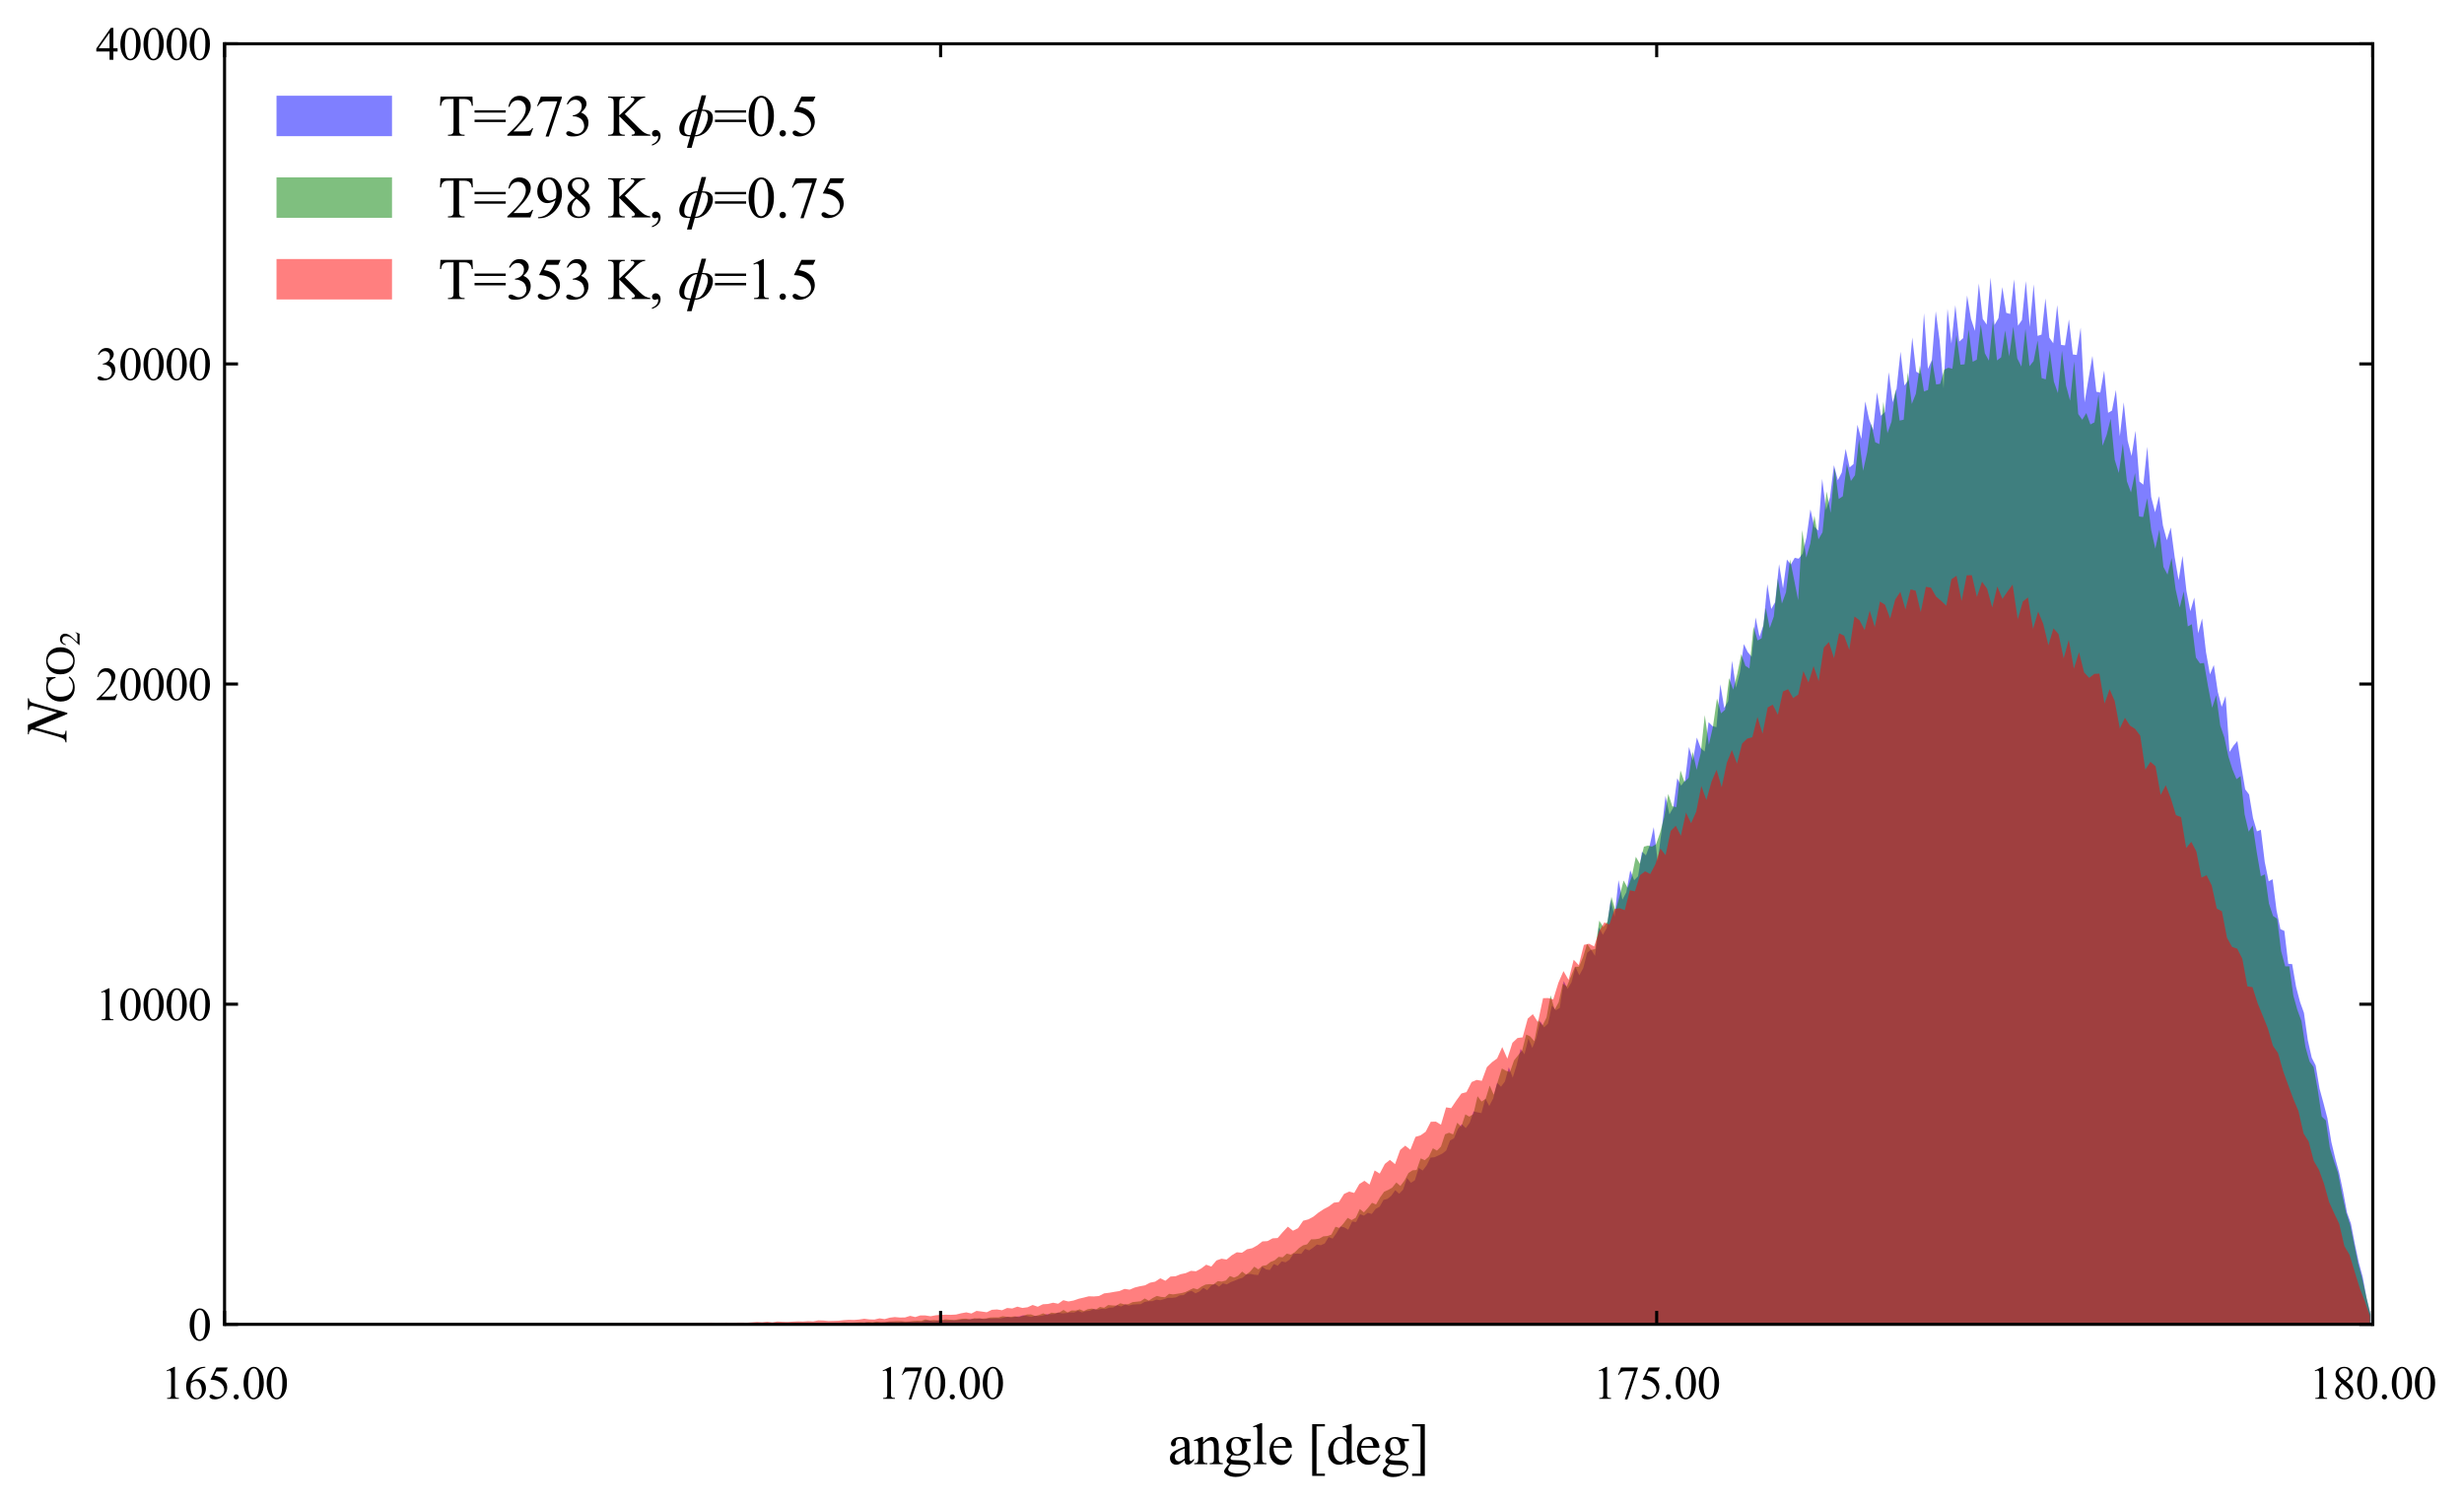 <?xml version="1.0" encoding="utf-8" standalone="no"?>
<!DOCTYPE svg PUBLIC "-//W3C//DTD SVG 1.1//EN"
  "http://www.w3.org/Graphics/SVG/1.1/DTD/svg11.dtd">
<svg xmlns:xlink="http://www.w3.org/1999/xlink" width="640.024pt" height="390.906pt" viewBox="0 0 640.024 390.906" xmlns="http://www.w3.org/2000/svg" version="1.1">
 <defs>
  <style type="text/css">*{stroke-linejoin: round; stroke-linecap: butt}</style>
 </defs>
 <g id="figure_1">
  <g id="patch_1">
   <path d="M -0 390.906 
L 640.024 390.906 
L 640.024 0 
L -0 0 
z
" style="fill: #ffffff"/>
  </g>
  <g id="axes_1">
   <g id="patch_2">
    <path d="M 58.324 344.006 
L 616.324 344.006 
L 616.324 11.366 
L 58.324 11.366 
z
" style="fill: #ffffff"/>
   </g>
   <g id="PolyCollection_1">
    <defs>
     <path id="m5c5e672652" d="M 112.141 -46.908 
L 112.141 -46.899 
L 113.158 -46.899 
L 114.175 -46.899 
L 115.193 -46.899 
L 116.21 -46.899 
L 117.227 -46.899 
L 118.245 -46.899 
L 119.262 -46.899 
L 120.28 -46.899 
L 121.297 -46.899 
L 122.314 -46.899 
L 123.332 -46.899 
L 124.349 -46.899 
L 125.366 -46.899 
L 126.384 -46.899 
L 127.401 -46.899 
L 128.419 -46.899 
L 129.436 -46.899 
L 130.453 -46.899 
L 131.471 -46.899 
L 132.488 -46.899 
L 133.505 -46.899 
L 134.523 -46.899 
L 135.54 -46.899 
L 136.558 -46.899 
L 137.575 -46.899 
L 138.592 -46.899 
L 139.61 -46.899 
L 140.627 -46.899 
L 141.644 -46.899 
L 142.662 -46.899 
L 143.679 -46.899 
L 144.697 -46.899 
L 145.714 -46.899 
L 146.731 -46.899 
L 147.749 -46.899 
L 148.766 -46.899 
L 149.783 -46.899 
L 150.801 -46.899 
L 151.818 -46.899 
L 152.836 -46.899 
L 153.853 -46.899 
L 154.87 -46.899 
L 155.888 -46.899 
L 156.905 -46.899 
L 157.922 -46.899 
L 158.94 -46.899 
L 159.957 -46.899 
L 160.975 -46.899 
L 161.992 -46.899 
L 163.009 -46.899 
L 164.027 -46.899 
L 165.044 -46.899 
L 166.061 -46.899 
L 167.079 -46.899 
L 168.096 -46.899 
L 169.114 -46.899 
L 170.131 -46.899 
L 171.148 -46.899 
L 172.166 -46.899 
L 173.183 -46.899 
L 174.2 -46.899 
L 175.218 -46.899 
L 176.235 -46.899 
L 177.253 -46.899 
L 178.27 -46.899 
L 179.287 -46.899 
L 180.305 -46.899 
L 181.322 -46.899 
L 182.339 -46.899 
L 183.357 -46.899 
L 184.374 -46.899 
L 185.392 -46.899 
L 186.409 -46.899 
L 187.426 -46.899 
L 188.444 -46.899 
L 189.461 -46.899 
L 190.478 -46.899 
L 191.496 -46.899 
L 192.513 -46.899 
L 193.531 -46.899 
L 194.548 -46.899 
L 195.565 -46.899 
L 196.583 -46.899 
L 197.6 -46.899 
L 198.617 -46.899 
L 199.635 -46.899 
L 200.652 -46.899 
L 201.67 -46.899 
L 202.687 -46.899 
L 203.704 -46.899 
L 204.722 -46.899 
L 205.739 -46.899 
L 206.756 -46.899 
L 207.774 -46.899 
L 208.791 -46.899 
L 209.809 -46.899 
L 210.826 -46.899 
L 211.843 -46.899 
L 212.861 -46.899 
L 213.878 -46.899 
L 214.895 -46.899 
L 215.913 -46.899 
L 216.93 -46.899 
L 217.948 -46.899 
L 218.965 -46.899 
L 219.982 -46.899 
L 221 -46.899 
L 222.017 -46.899 
L 223.034 -46.899 
L 224.052 -46.899 
L 225.069 -46.899 
L 226.087 -46.899 
L 227.104 -46.899 
L 228.121 -46.899 
L 229.139 -46.899 
L 230.156 -46.899 
L 231.173 -46.899 
L 232.191 -46.899 
L 233.208 -46.899 
L 234.226 -46.899 
L 235.243 -46.899 
L 236.26 -46.899 
L 237.278 -46.899 
L 238.295 -46.899 
L 239.312 -46.899 
L 240.33 -46.899 
L 241.347 -46.899 
L 242.365 -46.899 
L 243.382 -46.899 
L 244.399 -46.899 
L 245.417 -46.899 
L 246.434 -46.899 
L 247.451 -46.899 
L 248.469 -46.899 
L 249.486 -46.899 
L 250.504 -46.899 
L 251.521 -46.899 
L 252.538 -46.899 
L 253.556 -46.899 
L 254.573 -46.899 
L 255.59 -46.899 
L 256.608 -46.899 
L 257.625 -46.899 
L 258.643 -46.899 
L 259.66 -46.899 
L 260.677 -46.899 
L 261.695 -46.899 
L 262.712 -46.899 
L 263.729 -46.899 
L 264.747 -46.899 
L 265.764 -46.899 
L 266.782 -46.899 
L 267.799 -46.899 
L 268.816 -46.899 
L 269.834 -46.899 
L 270.851 -46.899 
L 271.868 -46.899 
L 272.886 -46.899 
L 273.903 -46.899 
L 274.921 -46.899 
L 275.938 -46.899 
L 276.955 -46.899 
L 277.973 -46.899 
L 278.99 -46.899 
L 280.007 -46.899 
L 281.025 -46.899 
L 282.042 -46.899 
L 283.06 -46.899 
L 284.077 -46.899 
L 285.094 -46.899 
L 286.112 -46.899 
L 287.129 -46.899 
L 288.146 -46.899 
L 289.164 -46.899 
L 290.181 -46.899 
L 291.199 -46.899 
L 292.216 -46.899 
L 293.233 -46.899 
L 294.251 -46.899 
L 295.268 -46.899 
L 296.285 -46.899 
L 297.303 -46.899 
L 298.32 -46.899 
L 299.338 -46.899 
L 300.355 -46.899 
L 301.372 -46.899 
L 302.39 -46.899 
L 303.407 -46.899 
L 304.424 -46.899 
L 305.442 -46.899 
L 306.459 -46.899 
L 307.477 -46.899 
L 308.494 -46.899 
L 309.511 -46.899 
L 310.529 -46.899 
L 311.546 -46.899 
L 312.563 -46.899 
L 313.581 -46.899 
L 314.598 -46.899 
L 315.616 -46.899 
L 316.633 -46.899 
L 317.65 -46.899 
L 318.668 -46.899 
L 319.685 -46.899 
L 320.702 -46.899 
L 321.72 -46.899 
L 322.737 -46.899 
L 323.755 -46.899 
L 324.772 -46.899 
L 325.789 -46.899 
L 326.807 -46.899 
L 327.824 -46.899 
L 328.841 -46.899 
L 329.859 -46.899 
L 330.876 -46.899 
L 331.894 -46.899 
L 332.911 -46.899 
L 333.928 -46.899 
L 334.946 -46.899 
L 335.963 -46.899 
L 336.98 -46.899 
L 337.998 -46.899 
L 339.015 -46.899 
L 340.033 -46.899 
L 341.05 -46.899 
L 342.067 -46.899 
L 343.085 -46.899 
L 344.102 -46.899 
L 345.119 -46.899 
L 346.137 -46.899 
L 347.154 -46.899 
L 348.172 -46.899 
L 349.189 -46.899 
L 350.206 -46.899 
L 351.224 -46.899 
L 352.241 -46.899 
L 353.258 -46.899 
L 354.276 -46.899 
L 355.293 -46.899 
L 356.311 -46.899 
L 357.328 -46.899 
L 358.345 -46.899 
L 359.363 -46.899 
L 360.38 -46.899 
L 361.397 -46.899 
L 362.415 -46.899 
L 363.432 -46.899 
L 364.45 -46.899 
L 365.467 -46.899 
L 366.484 -46.899 
L 367.502 -46.899 
L 368.519 -46.899 
L 369.536 -46.899 
L 370.554 -46.899 
L 371.571 -46.899 
L 372.589 -46.899 
L 373.606 -46.899 
L 374.623 -46.899 
L 375.641 -46.899 
L 376.658 -46.899 
L 377.675 -46.899 
L 378.693 -46.899 
L 379.71 -46.899 
L 380.728 -46.899 
L 381.745 -46.899 
L 382.762 -46.899 
L 383.78 -46.899 
L 384.797 -46.899 
L 385.814 -46.899 
L 386.832 -46.899 
L 387.849 -46.899 
L 388.867 -46.899 
L 389.884 -46.899 
L 390.901 -46.899 
L 391.919 -46.899 
L 392.936 -46.899 
L 393.953 -46.899 
L 394.971 -46.899 
L 395.988 -46.899 
L 397.006 -46.899 
L 398.023 -46.899 
L 399.04 -46.899 
L 400.058 -46.899 
L 401.075 -46.899 
L 402.092 -46.899 
L 403.11 -46.899 
L 404.127 -46.899 
L 405.145 -46.899 
L 406.162 -46.899 
L 407.179 -46.899 
L 408.197 -46.899 
L 409.214 -46.899 
L 410.231 -46.899 
L 411.249 -46.899 
L 412.266 -46.899 
L 413.284 -46.899 
L 414.301 -46.899 
L 415.318 -46.899 
L 416.336 -46.899 
L 417.353 -46.899 
L 418.37 -46.899 
L 419.388 -46.899 
L 420.405 -46.899 
L 421.423 -46.899 
L 422.44 -46.899 
L 423.457 -46.899 
L 424.475 -46.899 
L 425.492 -46.899 
L 426.509 -46.899 
L 427.527 -46.899 
L 428.544 -46.899 
L 429.562 -46.899 
L 430.579 -46.899 
L 431.596 -46.899 
L 432.614 -46.899 
L 433.631 -46.899 
L 434.648 -46.899 
L 435.666 -46.899 
L 436.683 -46.899 
L 437.701 -46.899 
L 438.718 -46.899 
L 439.735 -46.899 
L 440.753 -46.899 
L 441.77 -46.899 
L 442.787 -46.899 
L 443.805 -46.899 
L 444.822 -46.899 
L 445.84 -46.899 
L 446.857 -46.899 
L 447.874 -46.899 
L 448.892 -46.899 
L 449.909 -46.899 
L 450.926 -46.899 
L 451.944 -46.899 
L 452.961 -46.899 
L 453.979 -46.899 
L 454.996 -46.899 
L 456.013 -46.899 
L 457.031 -46.899 
L 458.048 -46.899 
L 459.065 -46.899 
L 460.083 -46.899 
L 461.1 -46.899 
L 462.118 -46.899 
L 463.135 -46.899 
L 464.152 -46.899 
L 465.17 -46.899 
L 466.187 -46.899 
L 467.204 -46.899 
L 468.222 -46.899 
L 469.239 -46.899 
L 470.257 -46.899 
L 471.274 -46.899 
L 472.291 -46.899 
L 473.309 -46.899 
L 474.326 -46.899 
L 475.343 -46.899 
L 476.361 -46.899 
L 477.378 -46.899 
L 478.396 -46.899 
L 479.413 -46.899 
L 480.43 -46.899 
L 481.448 -46.899 
L 482.465 -46.899 
L 483.482 -46.899 
L 484.5 -46.899 
L 485.517 -46.899 
L 486.535 -46.899 
L 487.552 -46.899 
L 488.569 -46.899 
L 489.587 -46.899 
L 490.604 -46.899 
L 491.621 -46.899 
L 492.639 -46.899 
L 493.656 -46.899 
L 494.674 -46.899 
L 495.691 -46.899 
L 496.708 -46.899 
L 497.726 -46.899 
L 498.743 -46.899 
L 499.76 -46.899 
L 500.778 -46.899 
L 501.795 -46.899 
L 502.813 -46.899 
L 503.83 -46.899 
L 504.847 -46.899 
L 505.865 -46.899 
L 506.882 -46.899 
L 507.899 -46.899 
L 508.917 -46.899 
L 509.934 -46.899 
L 510.952 -46.899 
L 511.969 -46.899 
L 512.986 -46.899 
L 514.004 -46.899 
L 515.021 -46.899 
L 516.038 -46.899 
L 517.056 -46.899 
L 518.073 -46.899 
L 519.091 -46.899 
L 520.108 -46.899 
L 521.125 -46.899 
L 522.143 -46.899 
L 523.16 -46.899 
L 524.177 -46.899 
L 525.195 -46.899 
L 526.212 -46.899 
L 527.23 -46.899 
L 528.247 -46.899 
L 529.264 -46.899 
L 530.282 -46.899 
L 531.299 -46.899 
L 532.316 -46.899 
L 533.334 -46.899 
L 534.351 -46.899 
L 535.369 -46.899 
L 536.386 -46.899 
L 537.403 -46.899 
L 538.421 -46.899 
L 539.438 -46.899 
L 540.455 -46.899 
L 541.473 -46.899 
L 542.49 -46.899 
L 543.508 -46.899 
L 544.525 -46.899 
L 545.542 -46.899 
L 546.56 -46.899 
L 547.577 -46.899 
L 548.594 -46.899 
L 549.612 -46.899 
L 550.629 -46.899 
L 551.647 -46.899 
L 552.664 -46.899 
L 553.681 -46.899 
L 554.699 -46.899 
L 555.716 -46.899 
L 556.733 -46.899 
L 557.751 -46.899 
L 558.768 -46.899 
L 559.786 -46.899 
L 560.803 -46.899 
L 561.82 -46.899 
L 562.838 -46.899 
L 563.855 -46.899 
L 564.872 -46.899 
L 565.89 -46.899 
L 566.907 -46.899 
L 567.925 -46.899 
L 568.942 -46.899 
L 569.959 -46.899 
L 570.977 -46.899 
L 571.994 -46.899 
L 573.011 -46.899 
L 574.029 -46.899 
L 575.046 -46.899 
L 576.064 -46.899 
L 577.081 -46.899 
L 578.098 -46.899 
L 579.116 -46.899 
L 580.133 -46.899 
L 581.15 -46.899 
L 582.168 -46.899 
L 583.185 -46.899 
L 584.203 -46.899 
L 585.22 -46.899 
L 586.237 -46.899 
L 587.255 -46.899 
L 588.272 -46.899 
L 589.289 -46.899 
L 590.307 -46.899 
L 591.324 -46.899 
L 592.342 -46.899 
L 593.359 -46.899 
L 594.376 -46.899 
L 595.394 -46.899 
L 596.411 -46.899 
L 597.428 -46.899 
L 598.446 -46.899 
L 599.463 -46.899 
L 600.481 -46.899 
L 601.498 -46.899 
L 602.515 -46.899 
L 603.533 -46.899 
L 604.55 -46.899 
L 605.567 -46.899 
L 606.585 -46.899 
L 607.602 -46.899 
L 608.62 -46.899 
L 609.637 -46.899 
L 610.654 -46.899 
L 611.672 -46.899 
L 612.689 -46.899 
L 613.706 -46.899 
L 614.724 -46.899 
L 615.741 -46.899 
L 615.741 -49.511 
L 615.741 -49.511 
L 614.724 -53.735 
L 613.706 -59.24 
L 612.689 -62.991 
L 611.672 -67.764 
L 610.654 -73.095 
L 609.637 -75.922 
L 608.62 -81.411 
L 607.602 -86.267 
L 606.585 -90.01 
L 605.567 -94.276 
L 604.55 -100.429 
L 603.533 -104.355 
L 602.515 -108.089 
L 601.498 -114.151 
L 600.481 -116.155 
L 599.463 -120.662 
L 598.446 -127.822 
L 597.428 -130.666 
L 596.411 -134.558 
L 595.394 -140.479 
L 594.376 -140.562 
L 593.359 -149.111 
L 592.342 -149.544 
L 591.324 -154.5 
L 590.307 -162.517 
L 589.289 -162.001 
L 588.272 -166.982 
L 587.255 -175.357 
L 586.237 -174.966 
L 585.22 -178.442 
L 584.203 -184.529 
L 583.185 -185.885 
L 582.168 -191.939 
L 581.15 -198.425 
L 580.133 -197.186 
L 579.116 -195.589 
L 578.098 -210.118 
L 577.081 -207.298 
L 576.064 -211.257 
L 575.046 -218.176 
L 574.029 -215.731 
L 573.011 -221.502 
L 571.994 -230.267 
L 570.977 -226.4 
L 569.959 -235.673 
L 568.942 -232.147 
L 567.925 -237.419 
L 566.907 -246.525 
L 565.89 -240.205 
L 564.872 -246.201 
L 563.855 -253.876 
L 562.838 -250.583 
L 561.82 -254.425 
L 560.803 -262.068 
L 559.786 -257.843 
L 558.768 -261.826 
L 557.751 -274.858 
L 556.733 -265.011 
L 555.716 -265.835 
L 554.699 -279.007 
L 553.681 -272.438 
L 552.664 -276.421 
L 551.647 -286.4 
L 550.629 -277.594 
L 549.612 -289.618 
L 548.594 -284.271 
L 547.577 -283.681 
L 546.56 -294.65 
L 545.542 -288.937 
L 544.525 -289.161 
L 543.508 -298.458 
L 542.49 -292.512 
L 541.473 -286.4 
L 540.455 -305.81 
L 539.438 -298.7 
L 538.421 -298.841 
L 537.403 -307.939 
L 536.386 -301.194 
L 535.369 -301.311 
L 534.351 -311.656 
L 533.334 -301.735 
L 532.316 -303.198 
L 531.299 -313.402 
L 530.282 -303.997 
L 529.264 -303.656 
L 528.247 -317.053 
L 527.23 -305.993 
L 526.212 -317.901 
L 525.195 -307.789 
L 524.177 -306.3 
L 523.16 -318.35 
L 522.143 -309.352 
L 521.125 -309.652 
L 520.108 -316.338 
L 519.091 -308.263 
L 518.073 -306.492 
L 517.056 -318.808 
L 516.038 -306.6 
L 515.021 -308.072 
L 514.004 -317.286 
L 512.986 -304.945 
L 511.969 -308.072 
L 510.952 -314.142 
L 509.934 -303.09 
L 508.917 -302.176 
L 507.899 -311.623 
L 506.882 -301.66 
L 505.865 -310.7 
L 504.847 -290.059 
L 503.83 -302.375 
L 502.813 -310.051 
L 501.795 -297.361 
L 500.778 -295.082 
L 499.76 -309.535 
L 498.743 -293.785 
L 497.726 -294.367 
L 496.708 -303.24 
L 495.691 -292.13 
L 494.674 -290.758 
L 493.656 -299.556 
L 492.639 -289.968 
L 491.621 -286.408 
L 490.604 -294.234 
L 489.587 -283.88 
L 488.569 -282.907 
L 487.552 -288.986 
L 486.535 -279.24 
L 485.517 -281.951 
L 484.5 -286.641 
L 483.482 -276.887 
L 482.465 -280.579 
L 481.448 -270.367 
L 480.43 -269.502 
L 479.413 -274.309 
L 478.396 -268.18 
L 477.378 -266.167 
L 476.361 -270.084 
L 475.343 -261.727 
L 474.326 -258.467 
L 473.309 -266.525 
L 472.291 -253.086 
L 471.274 -254.059 
L 470.257 -258.591 
L 469.239 -251.323 
L 468.222 -247.082 
L 467.204 -245.785 
L 466.187 -246.018 
L 465.17 -244.271 
L 464.152 -245.569 
L 463.135 -238.068 
L 462.118 -244.371 
L 461.1 -234.5 
L 460.083 -232.72 
L 459.065 -239.182 
L 458.048 -228.496 
L 457.031 -225.502 
L 456.013 -230.525 
L 454.996 -220.321 
L 453.979 -221.527 
L 452.961 -223.606 
L 451.944 -216.255 
L 450.926 -212.263 
L 449.909 -219.257 
L 448.892 -208.77 
L 447.874 -206.999 
L 446.857 -213.153 
L 445.84 -202.018 
L 444.822 -202.3 
L 443.805 -203.332 
L 442.787 -195.689 
L 441.77 -196.587 
L 440.753 -199.323 
L 439.735 -193.361 
L 438.718 -196.878 
L 437.701 -188.213 
L 436.683 -186.833 
L 435.666 -188.745 
L 434.648 -181.145 
L 433.631 -179.382 
L 432.614 -184.138 
L 431.596 -175.107 
L 430.579 -167.157 
L 429.562 -176.063 
L 428.544 -171.448 
L 427.527 -168.72 
L 426.509 -169.668 
L 425.492 -163.29 
L 424.475 -162.267 
L 423.457 -164.845 
L 422.44 -159.149 
L 421.423 -157.236 
L 420.405 -162.292 
L 419.388 -152.829 
L 418.37 -157.203 
L 417.353 -149.81 
L 416.336 -148.097 
L 415.318 -150.009 
L 414.301 -142.617 
L 413.284 -144.255 
L 412.266 -143.407 
L 411.249 -139.456 
L 410.231 -137.585 
L 409.214 -139.714 
L 408.197 -135.764 
L 407.179 -134.043 
L 406.162 -136.097 
L 405.145 -129.095 
L 404.127 -128.504 
L 403.11 -129.735 
L 402.092 -125.028 
L 401.075 -124.047 
L 400.058 -125.685 
L 399.04 -121.278 
L 398.023 -118.708 
L 397.006 -121.153 
L 395.988 -117.061 
L 394.971 -118.442 
L 393.953 -114.276 
L 392.936 -110.991 
L 391.919 -113.693 
L 390.901 -109.976 
L 389.884 -108.637 
L 388.867 -109.644 
L 387.849 -105.577 
L 386.832 -103.631 
L 385.814 -105.544 
L 384.797 -101.777 
L 383.78 -101.985 
L 382.762 -102.226 
L 381.745 -99.249 
L 380.728 -97.885 
L 379.71 -98.908 
L 378.693 -97.669 
L 377.675 -95.24 
L 376.658 -94.675 
L 375.641 -92.047 
L 374.623 -91.249 
L 373.606 -90.766 
L 372.589 -90.317 
L 371.571 -90.217 
L 370.554 -88.172 
L 369.536 -86.858 
L 368.519 -87.548 
L 367.502 -84.33 
L 366.484 -83.681 
L 365.467 -84.945 
L 364.45 -81.885 
L 363.432 -80.837 
L 362.415 -81.752 
L 361.397 -80.296 
L 360.38 -79.506 
L 359.363 -79.224 
L 358.345 -77.452 
L 357.328 -76.912 
L 356.311 -75.581 
L 355.293 -75.897 
L 354.276 -75.141 
L 353.258 -75.523 
L 352.241 -73.469 
L 351.224 -73.635 
L 350.206 -71.498 
L 349.189 -72.089 
L 348.172 -72.321 
L 347.154 -70.625 
L 346.137 -69.186 
L 345.119 -69.585 
L 344.102 -67.914 
L 343.085 -67.457 
L 342.067 -67.623 
L 341.05 -66.808 
L 340.033 -66.118 
L 339.015 -66.525 
L 337.998 -65.22 
L 336.98 -65.294 
L 335.963 -65.211 
L 334.946 -63.681 
L 333.928 -63.024 
L 332.911 -63.274 
L 331.894 -62.126 
L 330.876 -62.583 
L 329.859 -61.028 
L 328.841 -61.161 
L 327.824 -61.901 
L 326.807 -59.714 
L 325.789 -59.806 
L 324.772 -60.03 
L 323.755 -59.872 
L 322.737 -58.999 
L 321.72 -58.7 
L 320.702 -58.259 
L 319.685 -57.876 
L 318.668 -57.294 
L 317.65 -57.552 
L 316.633 -56.712 
L 315.616 -57.419 
L 314.598 -56.97 
L 313.581 -55.781 
L 312.563 -56.38 
L 311.546 -55.44 
L 310.529 -54.966 
L 309.511 -55.615 
L 308.494 -55.29 
L 307.477 -54.509 
L 306.459 -54.434 
L 305.442 -53.91 
L 304.424 -53.785 
L 303.407 -53.818 
L 302.39 -53.461 
L 301.372 -53.17 
L 300.355 -53.336 
L 299.338 -52.937 
L 298.32 -52.928 
L 297.303 -52.712 
L 296.285 -52.155 
L 295.268 -52.114 
L 294.251 -52.047 
L 293.233 -51.789 
L 292.216 -52.064 
L 291.199 -51.54 
L 290.181 -51.889 
L 289.164 -51.282 
L 288.146 -51.24 
L 287.129 -50.883 
L 286.112 -50.949 
L 285.094 -50.7 
L 284.077 -50.874 
L 283.06 -50.434 
L 282.042 -50.342 
L 281.025 -49.993 
L 280.007 -50.459 
L 278.99 -49.976 
L 277.973 -50.018 
L 276.955 -49.835 
L 275.938 -49.735 
L 274.921 -49.985 
L 273.903 -49.594 
L 272.886 -49.536 
L 271.868 -49.544 
L 270.851 -49.203 
L 269.834 -49.053 
L 268.816 -49.128 
L 267.799 -48.845 
L 266.782 -49.086 
L 265.764 -49.269 
L 264.747 -48.962 
L 263.729 -48.904 
L 262.712 -48.662 
L 261.695 -48.862 
L 260.677 -48.629 
L 259.66 -48.438 
L 258.643 -48.471 
L 257.625 -48.405 
L 256.608 -48.421 
L 255.59 -48.272 
L 254.573 -48.421 
L 253.556 -48.338 
L 252.538 -48.313 
L 251.521 -48.172 
L 250.504 -48.197 
L 249.486 -48.114 
L 248.469 -47.897 
L 247.451 -47.964 
L 246.434 -47.872 
L 245.417 -47.939 
L 244.399 -47.789 
L 243.382 -47.831 
L 242.365 -47.689 
L 241.347 -47.922 
L 240.33 -47.847 
L 239.312 -47.548 
L 238.295 -47.615 
L 237.278 -47.565 
L 236.26 -47.606 
L 235.243 -47.481 
L 234.226 -47.598 
L 233.208 -47.481 
L 232.191 -47.54 
L 231.173 -47.565 
L 230.156 -47.473 
L 229.139 -47.407 
L 228.121 -47.415 
L 227.104 -47.407 
L 226.087 -47.24 
L 225.069 -47.44 
L 224.052 -47.265 
L 223.034 -47.299 
L 222.017 -47.29 
L 221 -47.224 
L 219.982 -47.299 
L 218.965 -47.257 
L 217.948 -47.165 
L 216.93 -47.323 
L 215.913 -47.182 
L 214.895 -47.157 
L 213.878 -47.174 
L 212.861 -47.215 
L 211.843 -47.141 
L 210.826 -47.091 
L 209.809 -47.149 
L 208.791 -47.066 
L 207.774 -47.141 
L 206.756 -47.116 
L 205.739 -47.049 
L 204.722 -47.091 
L 203.704 -47.107 
L 202.687 -47.016 
L 201.67 -47.091 
L 200.652 -47.082 
L 199.635 -47.082 
L 198.617 -47.041 
L 197.6 -46.983 
L 196.583 -47.041 
L 195.565 -47.049 
L 194.548 -46.991 
L 193.531 -47.016 
L 192.513 -47.049 
L 191.496 -46.941 
L 190.478 -47.016 
L 189.461 -46.966 
L 188.444 -46.991 
L 187.426 -46.983 
L 186.409 -46.966 
L 185.392 -46.949 
L 184.374 -46.974 
L 183.357 -46.958 
L 182.339 -46.941 
L 181.322 -46.991 
L 180.305 -46.933 
L 179.287 -46.924 
L 178.27 -46.941 
L 177.253 -46.933 
L 176.235 -46.941 
L 175.218 -46.941 
L 174.2 -46.966 
L 173.183 -46.983 
L 172.166 -46.983 
L 171.148 -46.924 
L 170.131 -46.933 
L 169.114 -46.966 
L 168.096 -46.916 
L 167.079 -46.924 
L 166.061 -46.949 
L 165.044 -46.941 
L 164.027 -46.924 
L 163.009 -46.924 
L 161.992 -46.908 
L 160.975 -46.916 
L 159.957 -46.933 
L 158.94 -46.916 
L 157.922 -46.899 
L 156.905 -46.933 
L 155.888 -46.916 
L 154.87 -46.916 
L 153.853 -46.933 
L 152.836 -46.899 
L 151.818 -46.924 
L 150.801 -46.908 
L 149.783 -46.924 
L 148.766 -46.924 
L 147.749 -46.908 
L 146.731 -46.908 
L 145.714 -46.899 
L 144.697 -46.908 
L 143.679 -46.899 
L 142.662 -46.899 
L 141.644 -46.916 
L 140.627 -46.899 
L 139.61 -46.916 
L 138.592 -46.899 
L 137.575 -46.908 
L 136.558 -46.908 
L 135.54 -46.908 
L 134.523 -46.924 
L 133.505 -46.899 
L 132.488 -46.908 
L 131.471 -46.899 
L 130.453 -46.916 
L 129.436 -46.899 
L 128.419 -46.916 
L 127.401 -46.899 
L 126.384 -46.899 
L 125.366 -46.908 
L 124.349 -46.899 
L 123.332 -46.899 
L 122.314 -46.899 
L 121.297 -46.899 
L 120.28 -46.899 
L 119.262 -46.899 
L 118.245 -46.908 
L 117.227 -46.899 
L 116.21 -46.899 
L 115.193 -46.899 
L 114.175 -46.899 
L 113.158 -46.908 
L 112.141 -46.908 
z
"/>
    </defs>
    <g clip-path="url(#pda231f7044)">
     <use xlink:href="#m5c5e672652" x="0" y="390.906" style="fill: #0000ff; fill-opacity: 0.5"/>
    </g>
   </g>
   <g id="PolyCollection_2">
    <defs>
     <path id="mecb3c09299" d="M 97.019 -46.908 
L 97.019 -46.899 
L 98.073 -46.899 
L 99.127 -46.899 
L 100.181 -46.899 
L 101.236 -46.899 
L 102.29 -46.899 
L 103.344 -46.899 
L 104.398 -46.899 
L 105.453 -46.899 
L 106.507 -46.899 
L 107.561 -46.899 
L 108.616 -46.899 
L 109.67 -46.899 
L 110.724 -46.899 
L 111.778 -46.899 
L 112.833 -46.899 
L 113.887 -46.899 
L 114.941 -46.899 
L 115.996 -46.899 
L 117.05 -46.899 
L 118.104 -46.899 
L 119.158 -46.899 
L 120.213 -46.899 
L 121.267 -46.899 
L 122.321 -46.899 
L 123.375 -46.899 
L 124.43 -46.899 
L 125.484 -46.899 
L 126.538 -46.899 
L 127.593 -46.899 
L 128.647 -46.899 
L 129.701 -46.899 
L 130.755 -46.899 
L 131.81 -46.899 
L 132.864 -46.899 
L 133.918 -46.899 
L 134.973 -46.899 
L 136.027 -46.899 
L 137.081 -46.899 
L 138.135 -46.899 
L 139.19 -46.899 
L 140.244 -46.899 
L 141.298 -46.899 
L 142.352 -46.899 
L 143.407 -46.899 
L 144.461 -46.899 
L 145.515 -46.899 
L 146.57 -46.899 
L 147.624 -46.899 
L 148.678 -46.899 
L 149.732 -46.899 
L 150.787 -46.899 
L 151.841 -46.899 
L 152.895 -46.899 
L 153.949 -46.899 
L 155.004 -46.899 
L 156.058 -46.899 
L 157.112 -46.899 
L 158.167 -46.899 
L 159.221 -46.899 
L 160.275 -46.899 
L 161.329 -46.899 
L 162.384 -46.899 
L 163.438 -46.899 
L 164.492 -46.899 
L 165.547 -46.899 
L 166.601 -46.899 
L 167.655 -46.899 
L 168.709 -46.899 
L 169.764 -46.899 
L 170.818 -46.899 
L 171.872 -46.899 
L 172.926 -46.899 
L 173.981 -46.899 
L 175.035 -46.899 
L 176.089 -46.899 
L 177.144 -46.899 
L 178.198 -46.899 
L 179.252 -46.899 
L 180.306 -46.899 
L 181.361 -46.899 
L 182.415 -46.899 
L 183.469 -46.899 
L 184.524 -46.899 
L 185.578 -46.899 
L 186.632 -46.899 
L 187.686 -46.899 
L 188.741 -46.899 
L 189.795 -46.899 
L 190.849 -46.899 
L 191.903 -46.899 
L 192.958 -46.899 
L 194.012 -46.899 
L 195.066 -46.899 
L 196.121 -46.899 
L 197.175 -46.899 
L 198.229 -46.899 
L 199.283 -46.899 
L 200.338 -46.899 
L 201.392 -46.899 
L 202.446 -46.899 
L 203.501 -46.899 
L 204.555 -46.899 
L 205.609 -46.899 
L 206.663 -46.899 
L 207.718 -46.899 
L 208.772 -46.899 
L 209.826 -46.899 
L 210.88 -46.899 
L 211.935 -46.899 
L 212.989 -46.899 
L 214.043 -46.899 
L 215.098 -46.899 
L 216.152 -46.899 
L 217.206 -46.899 
L 218.26 -46.899 
L 219.315 -46.899 
L 220.369 -46.899 
L 221.423 -46.899 
L 222.477 -46.899 
L 223.532 -46.899 
L 224.586 -46.899 
L 225.64 -46.899 
L 226.695 -46.899 
L 227.749 -46.899 
L 228.803 -46.899 
L 229.857 -46.899 
L 230.912 -46.899 
L 231.966 -46.899 
L 233.02 -46.899 
L 234.075 -46.899 
L 235.129 -46.899 
L 236.183 -46.899 
L 237.237 -46.899 
L 238.292 -46.899 
L 239.346 -46.899 
L 240.4 -46.899 
L 241.454 -46.899 
L 242.509 -46.899 
L 243.563 -46.899 
L 244.617 -46.899 
L 245.672 -46.899 
L 246.726 -46.899 
L 247.78 -46.899 
L 248.834 -46.899 
L 249.889 -46.899 
L 250.943 -46.899 
L 251.997 -46.899 
L 253.052 -46.899 
L 254.106 -46.899 
L 255.16 -46.899 
L 256.214 -46.899 
L 257.269 -46.899 
L 258.323 -46.899 
L 259.377 -46.899 
L 260.431 -46.899 
L 261.486 -46.899 
L 262.54 -46.899 
L 263.594 -46.899 
L 264.649 -46.899 
L 265.703 -46.899 
L 266.757 -46.899 
L 267.811 -46.899 
L 268.866 -46.899 
L 269.92 -46.899 
L 270.974 -46.899 
L 272.028 -46.899 
L 273.083 -46.899 
L 274.137 -46.899 
L 275.191 -46.899 
L 276.246 -46.899 
L 277.3 -46.899 
L 278.354 -46.899 
L 279.408 -46.899 
L 280.463 -46.899 
L 281.517 -46.899 
L 282.571 -46.899 
L 283.626 -46.899 
L 284.68 -46.899 
L 285.734 -46.899 
L 286.788 -46.899 
L 287.843 -46.899 
L 288.897 -46.899 
L 289.951 -46.899 
L 291.005 -46.899 
L 292.06 -46.899 
L 293.114 -46.899 
L 294.168 -46.899 
L 295.223 -46.899 
L 296.277 -46.899 
L 297.331 -46.899 
L 298.385 -46.899 
L 299.44 -46.899 
L 300.494 -46.899 
L 301.548 -46.899 
L 302.603 -46.899 
L 303.657 -46.899 
L 304.711 -46.899 
L 305.765 -46.899 
L 306.82 -46.899 
L 307.874 -46.899 
L 308.928 -46.899 
L 309.982 -46.899 
L 311.037 -46.899 
L 312.091 -46.899 
L 313.145 -46.899 
L 314.2 -46.899 
L 315.254 -46.899 
L 316.308 -46.899 
L 317.362 -46.899 
L 318.417 -46.899 
L 319.471 -46.899 
L 320.525 -46.899 
L 321.579 -46.899 
L 322.634 -46.899 
L 323.688 -46.899 
L 324.742 -46.899 
L 325.797 -46.899 
L 326.851 -46.899 
L 327.905 -46.899 
L 328.959 -46.899 
L 330.014 -46.899 
L 331.068 -46.899 
L 332.122 -46.899 
L 333.177 -46.899 
L 334.231 -46.899 
L 335.285 -46.899 
L 336.339 -46.899 
L 337.394 -46.899 
L 338.448 -46.899 
L 339.502 -46.899 
L 340.556 -46.899 
L 341.611 -46.899 
L 342.665 -46.899 
L 343.719 -46.899 
L 344.774 -46.899 
L 345.828 -46.899 
L 346.882 -46.899 
L 347.936 -46.899 
L 348.991 -46.899 
L 350.045 -46.899 
L 351.099 -46.899 
L 352.154 -46.899 
L 353.208 -46.899 
L 354.262 -46.899 
L 355.316 -46.899 
L 356.371 -46.899 
L 357.425 -46.899 
L 358.479 -46.899 
L 359.533 -46.899 
L 360.588 -46.899 
L 361.642 -46.899 
L 362.696 -46.899 
L 363.751 -46.899 
L 364.805 -46.899 
L 365.859 -46.899 
L 366.913 -46.899 
L 367.968 -46.899 
L 369.022 -46.899 
L 370.076 -46.899 
L 371.13 -46.899 
L 372.185 -46.899 
L 373.239 -46.899 
L 374.293 -46.899 
L 375.348 -46.899 
L 376.402 -46.899 
L 377.456 -46.899 
L 378.51 -46.899 
L 379.565 -46.899 
L 380.619 -46.899 
L 381.673 -46.899 
L 382.728 -46.899 
L 383.782 -46.899 
L 384.836 -46.899 
L 385.89 -46.899 
L 386.945 -46.899 
L 387.999 -46.899 
L 389.053 -46.899 
L 390.107 -46.899 
L 391.162 -46.899 
L 392.216 -46.899 
L 393.27 -46.899 
L 394.325 -46.899 
L 395.379 -46.899 
L 396.433 -46.899 
L 397.487 -46.899 
L 398.542 -46.899 
L 399.596 -46.899 
L 400.65 -46.899 
L 401.705 -46.899 
L 402.759 -46.899 
L 403.813 -46.899 
L 404.867 -46.899 
L 405.922 -46.899 
L 406.976 -46.899 
L 408.03 -46.899 
L 409.084 -46.899 
L 410.139 -46.899 
L 411.193 -46.899 
L 412.247 -46.899 
L 413.302 -46.899 
L 414.356 -46.899 
L 415.41 -46.899 
L 416.464 -46.899 
L 417.519 -46.899 
L 418.573 -46.899 
L 419.627 -46.899 
L 420.681 -46.899 
L 421.736 -46.899 
L 422.79 -46.899 
L 423.844 -46.899 
L 424.899 -46.899 
L 425.953 -46.899 
L 427.007 -46.899 
L 428.061 -46.899 
L 429.116 -46.899 
L 430.17 -46.899 
L 431.224 -46.899 
L 432.279 -46.899 
L 433.333 -46.899 
L 434.387 -46.899 
L 435.441 -46.899 
L 436.496 -46.899 
L 437.55 -46.899 
L 438.604 -46.899 
L 439.658 -46.899 
L 440.713 -46.899 
L 441.767 -46.899 
L 442.821 -46.899 
L 443.876 -46.899 
L 444.93 -46.899 
L 445.984 -46.899 
L 447.038 -46.899 
L 448.093 -46.899 
L 449.147 -46.899 
L 450.201 -46.899 
L 451.256 -46.899 
L 452.31 -46.899 
L 453.364 -46.899 
L 454.418 -46.899 
L 455.473 -46.899 
L 456.527 -46.899 
L 457.581 -46.899 
L 458.635 -46.899 
L 459.69 -46.899 
L 460.744 -46.899 
L 461.798 -46.899 
L 462.853 -46.899 
L 463.907 -46.899 
L 464.961 -46.899 
L 466.015 -46.899 
L 467.07 -46.899 
L 468.124 -46.899 
L 469.178 -46.899 
L 470.232 -46.899 
L 471.287 -46.899 
L 472.341 -46.899 
L 473.395 -46.899 
L 474.45 -46.899 
L 475.504 -46.899 
L 476.558 -46.899 
L 477.612 -46.899 
L 478.667 -46.899 
L 479.721 -46.899 
L 480.775 -46.899 
L 481.83 -46.899 
L 482.884 -46.899 
L 483.938 -46.899 
L 484.992 -46.899 
L 486.047 -46.899 
L 487.101 -46.899 
L 488.155 -46.899 
L 489.209 -46.899 
L 490.264 -46.899 
L 491.318 -46.899 
L 492.372 -46.899 
L 493.427 -46.899 
L 494.481 -46.899 
L 495.535 -46.899 
L 496.589 -46.899 
L 497.644 -46.899 
L 498.698 -46.899 
L 499.752 -46.899 
L 500.807 -46.899 
L 501.861 -46.899 
L 502.915 -46.899 
L 503.969 -46.899 
L 505.024 -46.899 
L 506.078 -46.899 
L 507.132 -46.899 
L 508.186 -46.899 
L 509.241 -46.899 
L 510.295 -46.899 
L 511.349 -46.899 
L 512.404 -46.899 
L 513.458 -46.899 
L 514.512 -46.899 
L 515.566 -46.899 
L 516.621 -46.899 
L 517.675 -46.899 
L 518.729 -46.899 
L 519.784 -46.899 
L 520.838 -46.899 
L 521.892 -46.899 
L 522.946 -46.899 
L 524.001 -46.899 
L 525.055 -46.899 
L 526.109 -46.899 
L 527.163 -46.899 
L 528.218 -46.899 
L 529.272 -46.899 
L 530.326 -46.899 
L 531.381 -46.899 
L 532.435 -46.899 
L 533.489 -46.899 
L 534.543 -46.899 
L 535.598 -46.899 
L 536.652 -46.899 
L 537.706 -46.899 
L 538.76 -46.899 
L 539.815 -46.899 
L 540.869 -46.899 
L 541.923 -46.899 
L 542.978 -46.899 
L 544.032 -46.899 
L 545.086 -46.899 
L 546.14 -46.899 
L 547.195 -46.899 
L 548.249 -46.899 
L 549.303 -46.899 
L 550.358 -46.899 
L 551.412 -46.899 
L 552.466 -46.899 
L 553.52 -46.899 
L 554.575 -46.899 
L 555.629 -46.899 
L 556.683 -46.899 
L 557.737 -46.899 
L 558.792 -46.899 
L 559.846 -46.899 
L 560.9 -46.899 
L 561.955 -46.899 
L 563.009 -46.899 
L 564.063 -46.899 
L 565.117 -46.899 
L 566.172 -46.899 
L 567.226 -46.899 
L 568.28 -46.899 
L 569.335 -46.899 
L 570.389 -46.899 
L 571.443 -46.899 
L 572.497 -46.899 
L 573.552 -46.899 
L 574.606 -46.899 
L 575.66 -46.899 
L 576.714 -46.899 
L 577.769 -46.899 
L 578.823 -46.899 
L 579.877 -46.899 
L 580.932 -46.899 
L 581.986 -46.899 
L 583.04 -46.899 
L 584.094 -46.899 
L 585.149 -46.899 
L 586.203 -46.899 
L 587.257 -46.899 
L 588.311 -46.899 
L 589.366 -46.899 
L 590.42 -46.899 
L 591.474 -46.899 
L 592.529 -46.899 
L 593.583 -46.899 
L 594.637 -46.899 
L 595.691 -46.899 
L 596.746 -46.899 
L 597.8 -46.899 
L 598.854 -46.899 
L 599.909 -46.899 
L 600.963 -46.899 
L 602.017 -46.899 
L 603.071 -46.899 
L 604.126 -46.899 
L 605.18 -46.899 
L 606.234 -46.899 
L 607.288 -46.899 
L 608.343 -46.899 
L 609.397 -46.899 
L 610.451 -46.899 
L 611.506 -46.899 
L 612.56 -46.899 
L 613.614 -46.899 
L 614.668 -46.899 
L 615.723 -46.899 
L 615.723 -49.552 
L 615.723 -49.552 
L 614.668 -53.968 
L 613.614 -58.7 
L 612.56 -62.583 
L 611.506 -67.656 
L 610.451 -72.754 
L 609.397 -75.989 
L 608.343 -80.729 
L 607.288 -86.259 
L 606.234 -89.344 
L 605.18 -92.754 
L 604.126 -99.872 
L 603.071 -100.895 
L 602.017 -107.906 
L 600.963 -113.743 
L 599.909 -115.174 
L 598.854 -118.916 
L 597.8 -125.693 
L 596.746 -128.562 
L 595.691 -132.346 
L 594.637 -139.889 
L 593.583 -139.897 
L 592.529 -143.831 
L 591.474 -152.263 
L 590.42 -152.995 
L 589.366 -156.197 
L 588.311 -163.797 
L 587.257 -163.315 
L 586.203 -169.477 
L 585.149 -176.521 
L 584.094 -174.874 
L 583.04 -179.382 
L 581.986 -189.311 
L 580.932 -188.513 
L 579.877 -191.049 
L 578.823 -194.417 
L 577.769 -199.373 
L 576.714 -202.45 
L 575.66 -210.334 
L 574.606 -207.066 
L 573.552 -212.579 
L 572.497 -218.7 
L 571.443 -218.575 
L 570.389 -220.113 
L 569.335 -228.77 
L 568.28 -228.196 
L 567.226 -237.294 
L 566.172 -233.12 
L 565.117 -237.826 
L 564.063 -245.968 
L 563.009 -241.668 
L 561.955 -243.656 
L 560.9 -253.344 
L 559.846 -248.404 
L 558.792 -253.111 
L 557.737 -261.485 
L 556.683 -256.621 
L 555.629 -256.754 
L 554.575 -268.038 
L 553.52 -263.007 
L 552.466 -265.893 
L 551.412 -275.681 
L 550.358 -268.055 
L 549.303 -271.465 
L 548.249 -282.159 
L 547.195 -277.926 
L 546.14 -275.124 
L 545.086 -288.438 
L 544.032 -281.203 
L 542.978 -280.662 
L 541.923 -283.623 
L 540.869 -281.885 
L 539.815 -283.365 
L 538.76 -297.011 
L 537.706 -286.808 
L 536.652 -290.766 
L 535.598 -299.789 
L 534.543 -288.787 
L 533.489 -291.797 
L 532.435 -299.88 
L 531.381 -292.371 
L 530.326 -292.695 
L 529.272 -302.458 
L 528.218 -297.111 
L 527.163 -295.797 
L 526.109 -305.485 
L 525.055 -295.697 
L 524.001 -297.801 
L 522.946 -306.059 
L 521.892 -298.342 
L 520.838 -305.078 
L 519.784 -298.092 
L 518.729 -297.278 
L 517.675 -307.664 
L 516.621 -297.219 
L 515.566 -299.149 
L 514.512 -306.633 
L 513.458 -297.477 
L 512.404 -296.928 
L 511.349 -305.311 
L 510.295 -296.271 
L 509.241 -296.18 
L 508.186 -303.93 
L 507.132 -295.115 
L 506.078 -295.39 
L 505.024 -294.899 
L 503.969 -291.207 
L 502.915 -291.032 
L 501.861 -297.485 
L 500.807 -289.635 
L 499.752 -289.211 
L 498.698 -295.955 
L 497.644 -288.604 
L 496.589 -285.984 
L 495.535 -294.151 
L 494.481 -281.893 
L 493.427 -281.66 
L 492.372 -289.851 
L 491.318 -281.402 
L 490.264 -278.392 
L 489.209 -286.508 
L 488.155 -275.564 
L 487.101 -276.022 
L 486.047 -280.837 
L 484.992 -273.369 
L 483.938 -268.629 
L 482.884 -276.853 
L 481.83 -267.473 
L 480.775 -265.968 
L 479.721 -270.35 
L 478.667 -262.001 
L 477.612 -261.302 
L 476.558 -269.319 
L 475.504 -257.677 
L 474.45 -263.232 
L 473.395 -252.646 
L 472.341 -250.808 
L 471.287 -256.953 
L 470.232 -249.76 
L 469.178 -246.059 
L 468.124 -253.186 
L 467.07 -234.999 
L 466.015 -240.363 
L 464.961 -245.585 
L 463.907 -237.045 
L 462.853 -234.126 
L 461.798 -240.637 
L 460.744 -230.774 
L 459.69 -227.772 
L 458.635 -233.045 
L 457.581 -225.128 
L 456.527 -224.537 
L 455.473 -228.172 
L 454.418 -217.269 
L 453.364 -217.959 
L 452.31 -221.003 
L 451.256 -215.847 
L 450.201 -211.764 
L 449.147 -214.758 
L 448.093 -206.567 
L 447.038 -205.619 
L 445.984 -209.485 
L 444.93 -202.101 
L 443.876 -197.461 
L 442.821 -205.145 
L 441.767 -195.315 
L 440.713 -190.932 
L 439.658 -195.656 
L 438.604 -188.878 
L 437.55 -187.756 
L 436.496 -190.774 
L 435.441 -181.269 
L 434.387 -181.452 
L 433.333 -184.662 
L 432.279 -178.641 
L 431.224 -174.641 
L 430.17 -171.631 
L 429.116 -170.999 
L 428.061 -171.265 
L 427.007 -170.982 
L 425.953 -166.542 
L 424.899 -168.355 
L 423.844 -163.174 
L 422.79 -160.263 
L 421.736 -162.192 
L 420.681 -158.167 
L 419.627 -154.292 
L 418.573 -157.951 
L 417.519 -151.498 
L 416.464 -150.093 
L 415.41 -151.764 
L 414.356 -144.388 
L 413.302 -144.172 
L 412.247 -145.743 
L 411.193 -142.292 
L 410.139 -139.806 
L 409.084 -139.789 
L 408.03 -137.228 
L 406.976 -134.658 
L 405.922 -135.407 
L 404.867 -130.592 
L 403.813 -128.662 
L 402.759 -132.346 
L 401.705 -126.608 
L 400.65 -124.513 
L 399.596 -125.926 
L 398.542 -120.454 
L 397.487 -121.685 
L 396.433 -122.184 
L 395.379 -118.051 
L 394.325 -116.795 
L 393.27 -115.465 
L 392.216 -112.446 
L 391.162 -112.787 
L 390.107 -113.377 
L 389.053 -110.018 
L 387.999 -106.55 
L 386.945 -108.937 
L 385.89 -105.486 
L 384.836 -104.787 
L 383.782 -106.168 
L 382.728 -101.544 
L 381.673 -100.854 
L 380.619 -101.452 
L 379.565 -98.217 
L 378.51 -99.282 
L 377.456 -96.247 
L 376.402 -96.687 
L 375.348 -96.28 
L 374.293 -93.086 
L 373.239 -92.03 
L 372.185 -92.646 
L 371.13 -90.459 
L 370.076 -89.552 
L 369.022 -90.026 
L 367.968 -86.999 
L 366.913 -86.924 
L 365.859 -86.226 
L 364.805 -84.247 
L 363.751 -82.849 
L 362.696 -83.756 
L 361.642 -82.434 
L 360.588 -81.827 
L 359.533 -81.361 
L 358.479 -79.889 
L 357.425 -78.034 
L 356.371 -78.484 
L 355.316 -77.145 
L 354.262 -75.997 
L 353.208 -76.87 
L 352.154 -74.608 
L 351.099 -73.993 
L 350.045 -74.567 
L 348.991 -73.145 
L 347.936 -71.939 
L 346.882 -72.255 
L 345.828 -70.217 
L 344.774 -69.852 
L 343.719 -69.76 
L 342.665 -69.17 
L 341.611 -69.012 
L 340.556 -68.995 
L 339.502 -67.689 
L 338.448 -67.423 
L 337.394 -66.691 
L 336.339 -65.652 
L 335.285 -64.995 
L 334.231 -65.278 
L 333.177 -64.321 
L 332.122 -64.438 
L 331.068 -63.531 
L 330.014 -63.116 
L 328.959 -62.276 
L 327.905 -62.109 
L 326.851 -61.178 
L 325.797 -61.893 
L 324.742 -60.637 
L 323.688 -59.831 
L 322.634 -60.612 
L 321.579 -59.515 
L 320.525 -59.041 
L 319.471 -59.465 
L 318.417 -58.292 
L 317.362 -58.018 
L 316.308 -58.134 
L 315.254 -57.294 
L 314.2 -57.353 
L 313.145 -57.244 
L 312.091 -56.729 
L 311.037 -55.997 
L 309.982 -56.288 
L 308.928 -55.789 
L 307.874 -55.282 
L 306.82 -55.016 
L 305.765 -54.849 
L 304.711 -54.691 
L 303.657 -54.833 
L 302.603 -53.943 
L 301.548 -54.043 
L 300.494 -54.292 
L 299.44 -53.76 
L 298.385 -53.07 
L 297.331 -53.635 
L 296.277 -52.904 
L 295.223 -52.787 
L 294.168 -52.679 
L 293.114 -52.163 
L 292.06 -52.097 
L 291.005 -52.38 
L 289.951 -51.764 
L 288.897 -51.822 
L 287.843 -51.922 
L 286.788 -51.207 
L 285.734 -51.432 
L 284.68 -50.766 
L 283.626 -50.999 
L 282.571 -50.858 
L 281.517 -50.359 
L 280.463 -50.808 
L 279.408 -50.475 
L 278.354 -50.525 
L 277.3 -49.993 
L 276.246 -50.65 
L 275.191 -50.01 
L 274.137 -49.827 
L 273.083 -49.951 
L 272.028 -49.336 
L 270.974 -49.768 
L 269.92 -49.353 
L 268.866 -49.078 
L 267.811 -49.486 
L 266.757 -49.469 
L 265.703 -49.086 
L 264.649 -48.795 
L 263.594 -48.978 
L 262.54 -48.862 
L 261.486 -48.862 
L 260.431 -49.02 
L 259.377 -48.696 
L 258.323 -48.712 
L 257.269 -48.687 
L 256.214 -48.454 
L 255.16 -48.388 
L 254.106 -48.471 
L 253.052 -48.479 
L 251.997 -48.188 
L 250.943 -48.388 
L 249.889 -48.355 
L 248.834 -48.197 
L 247.78 -48.014 
L 246.726 -48.114 
L 245.672 -48.222 
L 244.617 -48.055 
L 243.563 -47.939 
L 242.509 -48.022 
L 241.454 -47.897 
L 240.4 -48.205 
L 239.346 -47.806 
L 238.292 -47.839 
L 237.237 -47.789 
L 236.183 -47.656 
L 235.129 -47.623 
L 234.075 -47.714 
L 233.02 -47.739 
L 231.966 -47.681 
L 230.912 -47.656 
L 229.857 -47.498 
L 228.803 -47.481 
L 227.749 -47.623 
L 226.695 -47.448 
L 225.64 -47.565 
L 224.586 -47.398 
L 223.532 -47.465 
L 222.477 -47.407 
L 221.423 -47.373 
L 220.369 -47.332 
L 219.315 -47.432 
L 218.26 -47.332 
L 217.206 -47.299 
L 216.152 -47.199 
L 215.098 -47.282 
L 214.043 -47.249 
L 212.989 -47.182 
L 211.935 -47.299 
L 210.88 -47.207 
L 209.826 -47.199 
L 208.772 -47.224 
L 207.718 -47.24 
L 206.663 -47.249 
L 205.609 -47.091 
L 204.555 -47.032 
L 203.501 -47.182 
L 202.446 -47.041 
L 201.392 -47.116 
L 200.338 -47.074 
L 199.283 -47.099 
L 198.229 -47.116 
L 197.175 -47.141 
L 196.121 -47.074 
L 195.066 -47.041 
L 194.012 -46.991 
L 192.958 -47.024 
L 191.903 -47.099 
L 190.849 -47.049 
L 189.795 -47.024 
L 188.741 -46.991 
L 187.686 -47.016 
L 186.632 -46.983 
L 185.578 -46.983 
L 184.524 -46.983 
L 183.469 -46.991 
L 182.415 -46.999 
L 181.361 -46.958 
L 180.306 -47.024 
L 179.252 -46.991 
L 178.198 -46.991 
L 177.144 -46.983 
L 176.089 -46.949 
L 175.035 -46.949 
L 173.981 -46.966 
L 172.926 -46.966 
L 171.872 -46.941 
L 170.818 -46.974 
L 169.764 -46.958 
L 168.709 -46.924 
L 167.655 -46.949 
L 166.601 -46.933 
L 165.547 -46.941 
L 164.492 -46.941 
L 163.438 -46.924 
L 162.384 -46.941 
L 161.329 -46.974 
L 160.275 -46.941 
L 159.221 -46.908 
L 158.167 -46.924 
L 157.112 -46.949 
L 156.058 -46.924 
L 155.004 -46.916 
L 153.949 -46.908 
L 152.895 -46.924 
L 151.841 -46.908 
L 150.787 -46.908 
L 149.732 -46.908 
L 148.678 -46.899 
L 147.624 -46.908 
L 146.57 -46.916 
L 145.515 -46.899 
L 144.461 -46.916 
L 143.407 -46.933 
L 142.352 -46.924 
L 141.298 -46.899 
L 140.244 -46.916 
L 139.19 -46.899 
L 138.135 -46.908 
L 137.081 -46.933 
L 136.027 -46.899 
L 134.973 -46.908 
L 133.918 -46.933 
L 132.864 -46.899 
L 131.81 -46.899 
L 130.755 -46.899 
L 129.701 -46.899 
L 128.647 -46.908 
L 127.593 -46.899 
L 126.538 -46.899 
L 125.484 -46.916 
L 124.43 -46.899 
L 123.375 -46.899 
L 122.321 -46.899 
L 121.267 -46.899 
L 120.213 -46.908 
L 119.158 -46.899 
L 118.104 -46.899 
L 117.05 -46.908 
L 115.996 -46.908 
L 114.941 -46.899 
L 113.887 -46.899 
L 112.833 -46.899 
L 111.778 -46.899 
L 110.724 -46.899 
L 109.67 -46.908 
L 108.616 -46.899 
L 107.561 -46.899 
L 106.507 -46.899 
L 105.453 -46.899 
L 104.398 -46.899 
L 103.344 -46.908 
L 102.29 -46.899 
L 101.236 -46.899 
L 100.181 -46.899 
L 99.127 -46.899 
L 98.073 -46.899 
L 97.019 -46.908 
z
"/>
    </defs>
    <g clip-path="url(#pda231f7044)">
     <use xlink:href="#mecb3c09299" x="0" y="390.906" style="fill: #008000; fill-opacity: 0.5"/>
    </g>
   </g>
   <g id="PolyCollection_3">
    <defs>
     <path id="m7dacdf7bcd" d="M 21.638 -46.908 
L 21.638 -46.899 
L 22.964 -46.899 
L 24.29 -46.899 
L 25.616 -46.899 
L 26.941 -46.899 
L 28.267 -46.899 
L 29.593 -46.899 
L 30.919 -46.899 
L 32.245 -46.899 
L 33.57 -46.899 
L 34.896 -46.899 
L 36.222 -46.899 
L 37.548 -46.899 
L 38.873 -46.899 
L 40.199 -46.899 
L 41.525 -46.899 
L 42.851 -46.899 
L 44.177 -46.899 
L 45.502 -46.899 
L 46.828 -46.899 
L 48.154 -46.899 
L 49.48 -46.899 
L 50.805 -46.899 
L 52.131 -46.899 
L 53.457 -46.899 
L 54.783 -46.899 
L 56.109 -46.899 
L 57.434 -46.899 
L 58.76 -46.899 
L 60.086 -46.899 
L 61.412 -46.899 
L 62.737 -46.899 
L 64.063 -46.899 
L 65.389 -46.899 
L 66.715 -46.899 
L 68.041 -46.899 
L 69.366 -46.899 
L 70.692 -46.899 
L 72.018 -46.899 
L 73.344 -46.899 
L 74.669 -46.899 
L 75.995 -46.899 
L 77.321 -46.899 
L 78.647 -46.899 
L 79.973 -46.899 
L 81.298 -46.899 
L 82.624 -46.899 
L 83.95 -46.899 
L 85.276 -46.899 
L 86.601 -46.899 
L 87.927 -46.899 
L 89.253 -46.899 
L 90.579 -46.899 
L 91.905 -46.899 
L 93.23 -46.899 
L 94.556 -46.899 
L 95.882 -46.899 
L 97.208 -46.899 
L 98.533 -46.899 
L 99.859 -46.899 
L 101.185 -46.899 
L 102.511 -46.899 
L 103.837 -46.899 
L 105.162 -46.899 
L 106.488 -46.899 
L 107.814 -46.899 
L 109.14 -46.899 
L 110.465 -46.899 
L 111.791 -46.899 
L 113.117 -46.899 
L 114.443 -46.899 
L 115.769 -46.899 
L 117.094 -46.899 
L 118.42 -46.899 
L 119.746 -46.899 
L 121.072 -46.899 
L 122.397 -46.899 
L 123.723 -46.899 
L 125.049 -46.899 
L 126.375 -46.899 
L 127.701 -46.899 
L 129.026 -46.899 
L 130.352 -46.899 
L 131.678 -46.899 
L 133.004 -46.899 
L 134.329 -46.899 
L 135.655 -46.899 
L 136.981 -46.899 
L 138.307 -46.899 
L 139.633 -46.899 
L 140.958 -46.899 
L 142.284 -46.899 
L 143.61 -46.899 
L 144.936 -46.899 
L 146.261 -46.899 
L 147.587 -46.899 
L 148.913 -46.899 
L 150.239 -46.899 
L 151.565 -46.899 
L 152.89 -46.899 
L 154.216 -46.899 
L 155.542 -46.899 
L 156.868 -46.899 
L 158.193 -46.899 
L 159.519 -46.899 
L 160.845 -46.899 
L 162.171 -46.899 
L 163.497 -46.899 
L 164.822 -46.899 
L 166.148 -46.899 
L 167.474 -46.899 
L 168.8 -46.899 
L 170.125 -46.899 
L 171.451 -46.899 
L 172.777 -46.899 
L 174.103 -46.899 
L 175.429 -46.899 
L 176.754 -46.899 
L 178.08 -46.899 
L 179.406 -46.899 
L 180.732 -46.899 
L 182.057 -46.899 
L 183.383 -46.899 
L 184.709 -46.899 
L 186.035 -46.899 
L 187.361 -46.899 
L 188.686 -46.899 
L 190.012 -46.899 
L 191.338 -46.899 
L 192.664 -46.899 
L 193.989 -46.899 
L 195.315 -46.899 
L 196.641 -46.899 
L 197.967 -46.899 
L 199.293 -46.899 
L 200.618 -46.899 
L 201.944 -46.899 
L 203.27 -46.899 
L 204.596 -46.899 
L 205.921 -46.899 
L 207.247 -46.899 
L 208.573 -46.899 
L 209.899 -46.899 
L 211.225 -46.899 
L 212.55 -46.899 
L 213.876 -46.899 
L 215.202 -46.899 
L 216.528 -46.899 
L 217.853 -46.899 
L 219.179 -46.899 
L 220.505 -46.899 
L 221.831 -46.899 
L 223.157 -46.899 
L 224.482 -46.899 
L 225.808 -46.899 
L 227.134 -46.899 
L 228.46 -46.899 
L 229.785 -46.899 
L 231.111 -46.899 
L 232.437 -46.899 
L 233.763 -46.899 
L 235.089 -46.899 
L 236.414 -46.899 
L 237.74 -46.899 
L 239.066 -46.899 
L 240.392 -46.899 
L 241.717 -46.899 
L 243.043 -46.899 
L 244.369 -46.899 
L 245.695 -46.899 
L 247.021 -46.899 
L 248.346 -46.899 
L 249.672 -46.899 
L 250.998 -46.899 
L 252.324 -46.899 
L 253.649 -46.899 
L 254.975 -46.899 
L 256.301 -46.899 
L 257.627 -46.899 
L 258.953 -46.899 
L 260.278 -46.899 
L 261.604 -46.899 
L 262.93 -46.899 
L 264.256 -46.899 
L 265.581 -46.899 
L 266.907 -46.899 
L 268.233 -46.899 
L 269.559 -46.899 
L 270.885 -46.899 
L 272.21 -46.899 
L 273.536 -46.899 
L 274.862 -46.899 
L 276.188 -46.899 
L 277.513 -46.899 
L 278.839 -46.899 
L 280.165 -46.899 
L 281.491 -46.899 
L 282.817 -46.899 
L 284.142 -46.899 
L 285.468 -46.899 
L 286.794 -46.899 
L 288.12 -46.899 
L 289.445 -46.899 
L 290.771 -46.899 
L 292.097 -46.899 
L 293.423 -46.899 
L 294.749 -46.899 
L 296.074 -46.899 
L 297.4 -46.899 
L 298.726 -46.899 
L 300.052 -46.899 
L 301.378 -46.899 
L 302.703 -46.899 
L 304.029 -46.899 
L 305.355 -46.899 
L 306.681 -46.899 
L 308.006 -46.899 
L 309.332 -46.899 
L 310.658 -46.899 
L 311.984 -46.899 
L 313.31 -46.899 
L 314.635 -46.899 
L 315.961 -46.899 
L 317.287 -46.899 
L 318.613 -46.899 
L 319.938 -46.899 
L 321.264 -46.899 
L 322.59 -46.899 
L 323.916 -46.899 
L 325.242 -46.899 
L 326.567 -46.899 
L 327.893 -46.899 
L 329.219 -46.899 
L 330.545 -46.899 
L 331.87 -46.899 
L 333.196 -46.899 
L 334.522 -46.899 
L 335.848 -46.899 
L 337.174 -46.899 
L 338.499 -46.899 
L 339.825 -46.899 
L 341.151 -46.899 
L 342.477 -46.899 
L 343.802 -46.899 
L 345.128 -46.899 
L 346.454 -46.899 
L 347.78 -46.899 
L 349.106 -46.899 
L 350.431 -46.899 
L 351.757 -46.899 
L 353.083 -46.899 
L 354.409 -46.899 
L 355.734 -46.899 
L 357.06 -46.899 
L 358.386 -46.899 
L 359.712 -46.899 
L 361.038 -46.899 
L 362.363 -46.899 
L 363.689 -46.899 
L 365.015 -46.899 
L 366.341 -46.899 
L 367.666 -46.899 
L 368.992 -46.899 
L 370.318 -46.899 
L 371.644 -46.899 
L 372.97 -46.899 
L 374.295 -46.899 
L 375.621 -46.899 
L 376.947 -46.899 
L 378.273 -46.899 
L 379.598 -46.899 
L 380.924 -46.899 
L 382.25 -46.899 
L 383.576 -46.899 
L 384.902 -46.899 
L 386.227 -46.899 
L 387.553 -46.899 
L 388.879 -46.899 
L 390.205 -46.899 
L 391.53 -46.899 
L 392.856 -46.899 
L 394.182 -46.899 
L 395.508 -46.899 
L 396.834 -46.899 
L 398.159 -46.899 
L 399.485 -46.899 
L 400.811 -46.899 
L 402.137 -46.899 
L 403.462 -46.899 
L 404.788 -46.899 
L 406.114 -46.899 
L 407.44 -46.899 
L 408.766 -46.899 
L 410.091 -46.899 
L 411.417 -46.899 
L 412.743 -46.899 
L 414.069 -46.899 
L 415.394 -46.899 
L 416.72 -46.899 
L 418.046 -46.899 
L 419.372 -46.899 
L 420.698 -46.899 
L 422.023 -46.899 
L 423.349 -46.899 
L 424.675 -46.899 
L 426.001 -46.899 
L 427.326 -46.899 
L 428.652 -46.899 
L 429.978 -46.899 
L 431.304 -46.899 
L 432.63 -46.899 
L 433.955 -46.899 
L 435.281 -46.899 
L 436.607 -46.899 
L 437.933 -46.899 
L 439.258 -46.899 
L 440.584 -46.899 
L 441.91 -46.899 
L 443.236 -46.899 
L 444.562 -46.899 
L 445.887 -46.899 
L 447.213 -46.899 
L 448.539 -46.899 
L 449.865 -46.899 
L 451.19 -46.899 
L 452.516 -46.899 
L 453.842 -46.899 
L 455.168 -46.899 
L 456.494 -46.899 
L 457.819 -46.899 
L 459.145 -46.899 
L 460.471 -46.899 
L 461.797 -46.899 
L 463.122 -46.899 
L 464.448 -46.899 
L 465.774 -46.899 
L 467.1 -46.899 
L 468.426 -46.899 
L 469.751 -46.899 
L 471.077 -46.899 
L 472.403 -46.899 
L 473.729 -46.899 
L 475.054 -46.899 
L 476.38 -46.899 
L 477.706 -46.899 
L 479.032 -46.899 
L 480.358 -46.899 
L 481.683 -46.899 
L 483.009 -46.899 
L 484.335 -46.899 
L 485.661 -46.899 
L 486.986 -46.899 
L 488.312 -46.899 
L 489.638 -46.899 
L 490.964 -46.899 
L 492.29 -46.899 
L 493.615 -46.899 
L 494.941 -46.899 
L 496.267 -46.899 
L 497.593 -46.899 
L 498.918 -46.899 
L 500.244 -46.899 
L 501.57 -46.899 
L 502.896 -46.899 
L 504.222 -46.899 
L 505.547 -46.899 
L 506.873 -46.899 
L 508.199 -46.899 
L 509.525 -46.899 
L 510.85 -46.899 
L 512.176 -46.899 
L 513.502 -46.899 
L 514.828 -46.899 
L 516.154 -46.899 
L 517.479 -46.899 
L 518.805 -46.899 
L 520.131 -46.899 
L 521.457 -46.899 
L 522.782 -46.899 
L 524.108 -46.899 
L 525.434 -46.899 
L 526.76 -46.899 
L 528.086 -46.899 
L 529.411 -46.899 
L 530.737 -46.899 
L 532.063 -46.899 
L 533.389 -46.899 
L 534.714 -46.899 
L 536.04 -46.899 
L 537.366 -46.899 
L 538.692 -46.899 
L 540.018 -46.899 
L 541.343 -46.899 
L 542.669 -46.899 
L 543.995 -46.899 
L 545.321 -46.899 
L 546.646 -46.899 
L 547.972 -46.899 
L 549.298 -46.899 
L 550.624 -46.899 
L 551.95 -46.899 
L 553.275 -46.899 
L 554.601 -46.899 
L 555.927 -46.899 
L 557.253 -46.899 
L 558.578 -46.899 
L 559.904 -46.899 
L 561.23 -46.899 
L 562.556 -46.899 
L 563.882 -46.899 
L 565.207 -46.899 
L 566.533 -46.899 
L 567.859 -46.899 
L 569.185 -46.899 
L 570.51 -46.899 
L 571.836 -46.899 
L 573.162 -46.899 
L 574.488 -46.899 
L 575.814 -46.899 
L 577.139 -46.899 
L 578.465 -46.899 
L 579.791 -46.899 
L 581.117 -46.899 
L 582.442 -46.899 
L 583.768 -46.899 
L 585.094 -46.899 
L 586.42 -46.899 
L 587.746 -46.899 
L 589.071 -46.899 
L 590.397 -46.899 
L 591.723 -46.899 
L 593.049 -46.899 
L 594.374 -46.899 
L 595.7 -46.899 
L 597.026 -46.899 
L 598.352 -46.899 
L 599.678 -46.899 
L 601.003 -46.899 
L 602.329 -46.899 
L 603.655 -46.899 
L 604.981 -46.899 
L 606.306 -46.899 
L 607.632 -46.899 
L 608.958 -46.899 
L 610.284 -46.899 
L 611.61 -46.899 
L 612.935 -46.899 
L 614.261 -46.899 
L 615.587 -46.899 
L 615.587 -49.037 
L 615.587 -49.037 
L 614.261 -52.904 
L 612.935 -56.355 
L 611.61 -60.637 
L 610.284 -64.995 
L 608.958 -67.224 
L 607.632 -72.962 
L 606.306 -75.756 
L 604.981 -78.683 
L 603.655 -83.465 
L 602.329 -87.091 
L 601.003 -89.353 
L 599.678 -94.375 
L 598.352 -96.488 
L 597.026 -102.301 
L 595.7 -105.444 
L 594.374 -109.02 
L 593.049 -112.679 
L 591.723 -117.361 
L 590.397 -119.257 
L 589.071 -123.797 
L 587.746 -127.082 
L 586.42 -130.325 
L 585.094 -134.483 
L 583.768 -134.691 
L 582.442 -141.885 
L 581.117 -144.488 
L 579.791 -144.937 
L 578.465 -147.315 
L 577.139 -154.209 
L 575.814 -154.899 
L 574.488 -160.928 
L 573.162 -163.573 
L 571.836 -162.949 
L 570.51 -169.743 
L 569.185 -172.246 
L 567.859 -170.65 
L 566.533 -178.666 
L 565.207 -179.174 
L 563.882 -183.506 
L 562.556 -186.949 
L 561.23 -184.429 
L 559.904 -191.856 
L 558.578 -193.036 
L 557.253 -191.007 
L 555.927 -199.831 
L 554.601 -201.577 
L 553.275 -202.434 
L 551.95 -204.463 
L 550.624 -201.693 
L 549.298 -208.812 
L 547.972 -211.889 
L 546.646 -208.147 
L 545.321 -215.93 
L 543.995 -215.872 
L 542.669 -214.833 
L 541.343 -216.255 
L 540.018 -221.51 
L 538.692 -217.228 
L 537.366 -224.72 
L 536.04 -219.897 
L 534.714 -226.192 
L 533.389 -227.706 
L 532.063 -223.298 
L 530.737 -228.845 
L 529.411 -232.055 
L 528.086 -227.548 
L 526.76 -235.739 
L 525.434 -234.666 
L 524.108 -230.059 
L 522.782 -239.057 
L 521.457 -237.278 
L 520.131 -235.34 
L 518.805 -238.591 
L 517.479 -233.12 
L 516.154 -237.976 
L 514.828 -239.822 
L 513.502 -235.856 
L 512.176 -241.502 
L 510.85 -241.477 
L 509.525 -234.816 
L 508.199 -241.361 
L 506.873 -240.438 
L 505.547 -233.56 
L 504.222 -234.849 
L 502.896 -235.947 
L 501.57 -238.267 
L 500.244 -238.483 
L 498.918 -231.905 
L 497.593 -237.477 
L 496.267 -237.81 
L 494.941 -232.621 
L 493.615 -237.178 
L 492.29 -235.199 
L 490.964 -230.259 
L 489.638 -233.826 
L 488.312 -234.658 
L 486.986 -228.038 
L 485.661 -232.296 
L 484.335 -227.265 
L 483.009 -229.801 
L 481.683 -230.774 
L 480.358 -222.109 
L 479.032 -225.768 
L 477.706 -226.417 
L 476.38 -219.947 
L 475.054 -224.147 
L 473.729 -222.7 
L 472.403 -213.976 
L 471.077 -217.893 
L 469.751 -213.635 
L 468.426 -216.579 
L 467.1 -210.508 
L 465.774 -209.602 
L 464.448 -211.889 
L 463.122 -211.282 
L 461.797 -205.253 
L 460.471 -207.881 
L 459.145 -207.14 
L 457.819 -200.321 
L 456.494 -204.704 
L 455.168 -199.423 
L 453.842 -199.066 
L 452.516 -197.785 
L 451.19 -192.571 
L 449.865 -196.105 
L 448.539 -192.787 
L 447.213 -186.425 
L 445.887 -190.966 
L 444.562 -187.872 
L 443.236 -183.115 
L 441.91 -186.758 
L 440.584 -180.055 
L 439.258 -177.078 
L 437.933 -179.856 
L 436.607 -173.81 
L 435.281 -176.429 
L 433.955 -175.049 
L 432.63 -168.762 
L 431.304 -170.508 
L 429.978 -166.392 
L 428.652 -163.872 
L 427.326 -164.587 
L 426.001 -163.589 
L 424.675 -159.39 
L 423.349 -159.656 
L 422.023 -154.492 
L 420.698 -155.007 
L 419.372 -154.791 
L 418.046 -150.758 
L 416.72 -151.298 
L 415.394 -149.02 
L 414.069 -145.07 
L 412.743 -145.777 
L 411.417 -145.469 
L 410.091 -140.213 
L 408.766 -141.61 
L 407.44 -136.38 
L 406.114 -138.666 
L 404.788 -135.623 
L 403.462 -131.323 
L 402.137 -131.656 
L 400.811 -131.631 
L 399.485 -125.386 
L 398.159 -127.481 
L 396.834 -126.325 
L 395.508 -121.461 
L 394.182 -121.286 
L 392.856 -120.055 
L 391.53 -115.922 
L 390.205 -118.941 
L 388.879 -115.972 
L 387.553 -115.007 
L 386.227 -113.735 
L 384.902 -110.159 
L 383.576 -110.4 
L 382.25 -109.843 
L 380.924 -107.24 
L 379.598 -106.866 
L 378.273 -105.037 
L 376.947 -103.066 
L 375.621 -103.265 
L 374.295 -98.75 
L 372.97 -99.565 
L 371.644 -99.523 
L 370.318 -96.937 
L 368.992 -96.005 
L 367.666 -95.598 
L 366.341 -92.255 
L 365.015 -93.328 
L 363.689 -92.205 
L 362.363 -88.513 
L 361.038 -89.627 
L 359.712 -88.579 
L 358.386 -86.068 
L 357.06 -86.883 
L 355.734 -83.215 
L 354.409 -84.197 
L 353.083 -83.348 
L 351.757 -81.037 
L 350.431 -81.386 
L 349.106 -80.77 
L 347.78 -78.675 
L 346.454 -78.508 
L 345.128 -77.511 
L 343.802 -76.812 
L 342.477 -75.939 
L 341.151 -74.874 
L 339.825 -74.168 
L 338.499 -73.818 
L 337.174 -71.889 
L 335.848 -71.224 
L 334.522 -72.28 
L 333.196 -70.866 
L 331.87 -69.328 
L 330.545 -69.244 
L 329.219 -68.529 
L 327.893 -68.446 
L 326.567 -67.415 
L 325.242 -66.683 
L 323.916 -66.409 
L 322.59 -65.502 
L 321.264 -65.627 
L 319.938 -64.837 
L 318.613 -63.739 
L 317.287 -63.955 
L 315.961 -63.498 
L 314.635 -61.91 
L 313.31 -62.4 
L 311.984 -61.402 
L 310.658 -60.687 
L 309.332 -60.804 
L 308.006 -60.213 
L 306.681 -59.931 
L 305.355 -59.398 
L 304.029 -59.323 
L 302.703 -58.226 
L 301.378 -58.874 
L 300.052 -57.993 
L 298.726 -57.727 
L 297.4 -57.037 
L 296.074 -56.795 
L 294.749 -56.471 
L 293.423 -55.914 
L 292.097 -56.114 
L 290.771 -55.548 
L 289.445 -55.348 
L 288.12 -55.107 
L 286.794 -54.949 
L 285.468 -54.267 
L 284.142 -54.151 
L 282.817 -54.193 
L 281.491 -53.852 
L 280.165 -53.544 
L 278.839 -53.086 
L 277.513 -52.845 
L 276.188 -53.178 
L 274.862 -52.263 
L 273.536 -52.521 
L 272.21 -52.197 
L 270.885 -52.122 
L 269.559 -51.481 
L 268.233 -51.939 
L 266.907 -51.34 
L 265.581 -51.165 
L 264.256 -51.498 
L 262.93 -51.024 
L 261.604 -51.157 
L 260.278 -50.567 
L 258.953 -50.775 
L 257.627 -50.683 
L 256.301 -50.043 
L 254.975 -50.234 
L 253.649 -50.4 
L 252.324 -49.718 
L 250.998 -50.018 
L 249.672 -49.785 
L 248.346 -49.452 
L 247.021 -49.378 
L 245.695 -49.402 
L 244.369 -49.378 
L 243.043 -49.253 
L 241.717 -49.003 
L 240.392 -49.211 
L 239.066 -49.228 
L 237.74 -48.795 
L 236.414 -49.111 
L 235.089 -48.696 
L 233.763 -48.671 
L 232.437 -48.795 
L 231.111 -48.637 
L 229.785 -48.263 
L 228.46 -48.463 
L 227.134 -48.147 
L 225.808 -48.188 
L 224.482 -48.363 
L 223.157 -48.155 
L 221.831 -48.047 
L 220.505 -48.08 
L 219.179 -47.997 
L 217.853 -47.847 
L 216.528 -47.806 
L 215.202 -47.773 
L 213.876 -47.897 
L 212.55 -47.939 
L 211.225 -47.681 
L 209.899 -47.748 
L 208.573 -47.648 
L 207.247 -47.689 
L 205.921 -47.615 
L 204.596 -47.54 
L 203.27 -47.565 
L 201.944 -47.648 
L 200.618 -47.423 
L 199.293 -47.598 
L 197.967 -47.457 
L 196.641 -47.54 
L 195.315 -47.432 
L 193.989 -47.332 
L 192.664 -47.365 
L 191.338 -47.348 
L 190.012 -47.282 
L 188.686 -47.357 
L 187.361 -47.315 
L 186.035 -47.19 
L 184.709 -47.357 
L 183.383 -47.24 
L 182.057 -47.199 
L 180.732 -47.165 
L 179.406 -47.116 
L 178.08 -47.232 
L 176.754 -47.157 
L 175.429 -47.157 
L 174.103 -47.141 
L 172.777 -47.141 
L 171.451 -47.116 
L 170.125 -47.107 
L 168.8 -47.066 
L 167.474 -47.116 
L 166.148 -47.074 
L 164.822 -47.141 
L 163.497 -47.032 
L 162.171 -47.149 
L 160.845 -47.066 
L 159.519 -47.091 
L 158.193 -47.099 
L 156.868 -47.049 
L 155.542 -47.024 
L 154.216 -47.041 
L 152.89 -47.007 
L 151.565 -47.066 
L 150.239 -47.024 
L 148.913 -47.024 
L 147.587 -46.991 
L 146.261 -47.016 
L 144.936 -47.007 
L 143.61 -46.966 
L 142.284 -47.016 
L 140.958 -46.933 
L 139.633 -46.999 
L 138.307 -46.974 
L 136.981 -46.974 
L 135.655 -46.983 
L 134.329 -47.016 
L 133.004 -46.933 
L 131.678 -46.983 
L 130.352 -46.991 
L 129.026 -46.999 
L 127.701 -46.941 
L 126.375 -46.941 
L 125.049 -46.949 
L 123.723 -46.983 
L 122.397 -46.999 
L 121.072 -46.966 
L 119.746 -46.966 
L 118.42 -46.949 
L 117.094 -46.966 
L 115.769 -46.974 
L 114.443 -46.949 
L 113.117 -46.941 
L 111.791 -46.958 
L 110.465 -46.949 
L 109.14 -46.958 
L 107.814 -46.966 
L 106.488 -46.958 
L 105.162 -46.916 
L 103.837 -46.908 
L 102.511 -46.933 
L 101.185 -46.933 
L 99.859 -46.933 
L 98.533 -46.908 
L 97.208 -46.916 
L 95.882 -46.949 
L 94.556 -46.916 
L 93.23 -46.949 
L 91.905 -46.908 
L 90.579 -46.899 
L 89.253 -46.899 
L 87.927 -46.933 
L 86.601 -46.908 
L 85.276 -46.933 
L 83.95 -46.924 
L 82.624 -46.908 
L 81.298 -46.908 
L 79.973 -46.908 
L 78.647 -46.899 
L 77.321 -46.916 
L 75.995 -46.899 
L 74.669 -46.899 
L 73.344 -46.916 
L 72.018 -46.916 
L 70.692 -46.924 
L 69.366 -46.899 
L 68.041 -46.916 
L 66.715 -46.908 
L 65.389 -46.924 
L 64.063 -46.899 
L 62.737 -46.899 
L 61.412 -46.916 
L 60.086 -46.908 
L 58.76 -46.899 
L 57.434 -46.899 
L 56.109 -46.908 
L 54.783 -46.899 
L 53.457 -46.899 
L 52.131 -46.908 
L 50.805 -46.908 
L 49.48 -46.908 
L 48.154 -46.916 
L 46.828 -46.899 
L 45.502 -46.916 
L 44.177 -46.899 
L 42.851 -46.899 
L 41.525 -46.899 
L 40.199 -46.899 
L 38.873 -46.899 
L 37.548 -46.908 
L 36.222 -46.899 
L 34.896 -46.899 
L 33.57 -46.899 
L 32.245 -46.908 
L 30.919 -46.899 
L 29.593 -46.899 
L 28.267 -46.899 
L 26.941 -46.899 
L 25.616 -46.899 
L 24.29 -46.899 
L 22.964 -46.899 
L 21.638 -46.908 
z
"/>
    </defs>
    <g clip-path="url(#pda231f7044)">
     <use xlink:href="#m7dacdf7bcd" x="0" y="390.906" style="fill: #ff0000; fill-opacity: 0.5"/>
    </g>
   </g>
   <g id="matplotlib.axis_1">
    <g id="xtick_1">
     <g id="line2d_1">
      <defs>
       <path id="m0fdaa5e9b3" d="M 0 0 
L 0 -3.5 
" style="stroke: #000000; stroke-width: 0.8"/>
      </defs>
      <g>
       <use xlink:href="#m0fdaa5e9b3" x="58.324" y="344.006" style="stroke: #000000; stroke-width: 0.8"/>
      </g>
     </g>
     <g id="line2d_2">
      <defs>
       <path id="m7017015fd2" d="M 0 0 
L 0 3.5 
" style="stroke: #000000; stroke-width: 0.8"/>
      </defs>
      <g>
       <use xlink:href="#m7017015fd2" x="58.324" y="11.366" style="stroke: #000000; stroke-width: 0.8"/>
      </g>
     </g>
     <g id="text_1">
      <!-- 165.00 -->
      <g transform="translate(41.824 363.339) scale(0.12 -0.12)">
       <defs>
        <path id="TimesNewRomanPSMT-31" d="M 750 3822 
L 1781 4325 
L 1884 4325 
L 1884 747 
Q 1884 391 1914 303 
Q 1944 216 2037 169 
Q 2131 122 2419 116 
L 2419 0 
L 825 0 
L 825 116 
Q 1125 122 1212 167 
Q 1300 213 1334 289 
Q 1369 366 1369 747 
L 1369 3034 
Q 1369 3497 1338 3628 
Q 1316 3728 1258 3775 
Q 1200 3822 1119 3822 
Q 1003 3822 797 3725 
L 750 3822 
z
" transform="scale(0.016)"/>
        <path id="TimesNewRomanPSMT-36" d="M 2869 4325 
L 2869 4209 
Q 2456 4169 2195 4045 
Q 1934 3922 1679 3669 
Q 1425 3416 1258 3105 
Q 1091 2794 978 2366 
Q 1428 2675 1881 2675 
Q 2316 2675 2634 2325 
Q 2953 1975 2953 1425 
Q 2953 894 2631 456 
Q 2244 -75 1606 -75 
Q 1172 -75 869 213 
Q 275 772 275 1663 
Q 275 2231 503 2743 
Q 731 3256 1154 3653 
Q 1578 4050 1965 4187 
Q 2353 4325 2688 4325 
L 2869 4325 
z
M 925 2138 
Q 869 1716 869 1456 
Q 869 1156 980 804 
Q 1091 453 1309 247 
Q 1469 100 1697 100 
Q 1969 100 2183 356 
Q 2397 613 2397 1088 
Q 2397 1622 2184 2012 
Q 1972 2403 1581 2403 
Q 1463 2403 1327 2353 
Q 1191 2303 925 2138 
z
" transform="scale(0.016)"/>
        <path id="TimesNewRomanPSMT-35" d="M 2778 4238 
L 2534 3706 
L 1259 3706 
L 981 3138 
Q 1809 3016 2294 2522 
Q 2709 2097 2709 1522 
Q 2709 1188 2573 903 
Q 2438 619 2231 419 
Q 2025 219 1772 97 
Q 1413 -75 1034 -75 
Q 653 -75 479 54 
Q 306 184 306 341 
Q 306 428 378 495 
Q 450 563 559 563 
Q 641 563 702 538 
Q 763 513 909 409 
Q 1144 247 1384 247 
Q 1750 247 2026 523 
Q 2303 800 2303 1197 
Q 2303 1581 2056 1914 
Q 1809 2247 1375 2428 
Q 1034 2569 447 2591 
L 1259 4238 
L 2778 4238 
z
" transform="scale(0.016)"/>
        <path id="TimesNewRomanPSMT-2e" d="M 800 606 
Q 947 606 1047 504 
Q 1147 403 1147 259 
Q 1147 116 1045 14 
Q 944 -88 800 -88 
Q 656 -88 554 14 
Q 453 116 453 259 
Q 453 406 554 506 
Q 656 606 800 606 
z
" transform="scale(0.016)"/>
        <path id="TimesNewRomanPSMT-30" d="M 231 2094 
Q 231 2819 450 3342 
Q 669 3866 1031 4122 
Q 1313 4325 1613 4325 
Q 2100 4325 2488 3828 
Q 2972 3213 2972 2159 
Q 2972 1422 2759 906 
Q 2547 391 2217 158 
Q 1888 -75 1581 -75 
Q 975 -75 572 641 
Q 231 1244 231 2094 
z
M 844 2016 
Q 844 1141 1059 588 
Q 1238 122 1591 122 
Q 1759 122 1940 273 
Q 2122 425 2216 781 
Q 2359 1319 2359 2297 
Q 2359 3022 2209 3506 
Q 2097 3866 1919 4016 
Q 1791 4119 1609 4119 
Q 1397 4119 1231 3928 
Q 1006 3669 925 3112 
Q 844 2556 844 2016 
z
" transform="scale(0.016)"/>
       </defs>
       <use xlink:href="#TimesNewRomanPSMT-31"/>
       <use xlink:href="#TimesNewRomanPSMT-36" x="50"/>
       <use xlink:href="#TimesNewRomanPSMT-35" x="100"/>
       <use xlink:href="#TimesNewRomanPSMT-2e" x="150"/>
       <use xlink:href="#TimesNewRomanPSMT-30" x="175"/>
       <use xlink:href="#TimesNewRomanPSMT-30" x="225"/>
      </g>
     </g>
    </g>
    <g id="xtick_2">
     <g id="line2d_3">
      <g>
       <use xlink:href="#m0fdaa5e9b3" x="244.324" y="344.006" style="stroke: #000000; stroke-width: 0.8"/>
      </g>
     </g>
     <g id="line2d_4">
      <g>
       <use xlink:href="#m7017015fd2" x="244.324" y="11.366" style="stroke: #000000; stroke-width: 0.8"/>
      </g>
     </g>
     <g id="text_2">
      <!-- 170.00 -->
      <g transform="translate(227.824 363.339) scale(0.12 -0.12)">
       <defs>
        <path id="TimesNewRomanPSMT-37" d="M 644 4238 
L 2916 4238 
L 2916 4119 
L 1503 -88 
L 1153 -88 
L 2419 3728 
L 1253 3728 
Q 900 3728 750 3644 
Q 488 3500 328 3200 
L 238 3234 
L 644 4238 
z
" transform="scale(0.016)"/>
       </defs>
       <use xlink:href="#TimesNewRomanPSMT-31"/>
       <use xlink:href="#TimesNewRomanPSMT-37" x="50"/>
       <use xlink:href="#TimesNewRomanPSMT-30" x="100"/>
       <use xlink:href="#TimesNewRomanPSMT-2e" x="150"/>
       <use xlink:href="#TimesNewRomanPSMT-30" x="175"/>
       <use xlink:href="#TimesNewRomanPSMT-30" x="225"/>
      </g>
     </g>
    </g>
    <g id="xtick_3">
     <g id="line2d_5">
      <g>
       <use xlink:href="#m0fdaa5e9b3" x="430.324" y="344.006" style="stroke: #000000; stroke-width: 0.8"/>
      </g>
     </g>
     <g id="line2d_6">
      <g>
       <use xlink:href="#m7017015fd2" x="430.324" y="11.366" style="stroke: #000000; stroke-width: 0.8"/>
      </g>
     </g>
     <g id="text_3">
      <!-- 175.00 -->
      <g transform="translate(413.824 363.339) scale(0.12 -0.12)">
       <use xlink:href="#TimesNewRomanPSMT-31"/>
       <use xlink:href="#TimesNewRomanPSMT-37" x="50"/>
       <use xlink:href="#TimesNewRomanPSMT-35" x="100"/>
       <use xlink:href="#TimesNewRomanPSMT-2e" x="150"/>
       <use xlink:href="#TimesNewRomanPSMT-30" x="175"/>
       <use xlink:href="#TimesNewRomanPSMT-30" x="225"/>
      </g>
     </g>
    </g>
    <g id="xtick_4">
     <g id="line2d_7">
      <g>
       <use xlink:href="#m0fdaa5e9b3" x="616.324" y="344.006" style="stroke: #000000; stroke-width: 0.8"/>
      </g>
     </g>
     <g id="line2d_8">
      <g>
       <use xlink:href="#m7017015fd2" x="616.324" y="11.366" style="stroke: #000000; stroke-width: 0.8"/>
      </g>
     </g>
     <g id="text_4">
      <!-- 180.00 -->
      <g transform="translate(599.824 363.339) scale(0.12 -0.12)">
       <defs>
        <path id="TimesNewRomanPSMT-38" d="M 1228 2134 
Q 725 2547 579 2797 
Q 434 3047 434 3316 
Q 434 3728 753 4026 
Q 1072 4325 1600 4325 
Q 2113 4325 2425 4047 
Q 2738 3769 2738 3413 
Q 2738 3175 2569 2928 
Q 2400 2681 1866 2347 
Q 2416 1922 2594 1678 
Q 2831 1359 2831 1006 
Q 2831 559 2490 242 
Q 2150 -75 1597 -75 
Q 994 -75 656 303 
Q 388 606 388 966 
Q 388 1247 577 1523 
Q 766 1800 1228 2134 
z
M 1719 2469 
Q 2094 2806 2194 3001 
Q 2294 3197 2294 3444 
Q 2294 3772 2109 3958 
Q 1925 4144 1606 4144 
Q 1288 4144 1088 3959 
Q 888 3775 888 3528 
Q 888 3366 970 3203 
Q 1053 3041 1206 2894 
L 1719 2469 
z
M 1375 2016 
Q 1116 1797 991 1539 
Q 866 1281 866 981 
Q 866 578 1086 336 
Q 1306 94 1647 94 
Q 1984 94 2187 284 
Q 2391 475 2391 747 
Q 2391 972 2272 1150 
Q 2050 1481 1375 2016 
z
" transform="scale(0.016)"/>
       </defs>
       <use xlink:href="#TimesNewRomanPSMT-31"/>
       <use xlink:href="#TimesNewRomanPSMT-38" x="50"/>
       <use xlink:href="#TimesNewRomanPSMT-30" x="100"/>
       <use xlink:href="#TimesNewRomanPSMT-2e" x="150"/>
       <use xlink:href="#TimesNewRomanPSMT-30" x="175"/>
       <use xlink:href="#TimesNewRomanPSMT-30" x="225"/>
      </g>
     </g>
    </g>
    <g id="text_5">
     <!-- angle [$\rm{deg}$] -->
     <g transform="translate(303.349 380.406) scale(0.15 -0.15)">
      <defs>
       <path id="TimesNewRomanPSMT-61" d="M 1822 413 
Q 1381 72 1269 19 
Q 1100 -59 909 -59 
Q 613 -59 420 144 
Q 228 347 228 678 
Q 228 888 322 1041 
Q 450 1253 767 1440 
Q 1084 1628 1822 1897 
L 1822 2009 
Q 1822 2438 1686 2597 
Q 1550 2756 1291 2756 
Q 1094 2756 978 2650 
Q 859 2544 859 2406 
L 866 2225 
Q 866 2081 792 2003 
Q 719 1925 600 1925 
Q 484 1925 411 2006 
Q 338 2088 338 2228 
Q 338 2497 613 2722 
Q 888 2947 1384 2947 
Q 1766 2947 2009 2819 
Q 2194 2722 2281 2516 
Q 2338 2381 2338 1966 
L 2338 994 
Q 2338 584 2353 492 
Q 2369 400 2405 369 
Q 2441 338 2488 338 
Q 2538 338 2575 359 
Q 2641 400 2828 588 
L 2828 413 
Q 2478 -56 2159 -56 
Q 2006 -56 1915 50 
Q 1825 156 1822 413 
z
M 1822 616 
L 1822 1706 
Q 1350 1519 1213 1441 
Q 966 1303 859 1153 
Q 753 1003 753 825 
Q 753 600 887 451 
Q 1022 303 1197 303 
Q 1434 303 1822 616 
z
" transform="scale(0.016)"/>
       <path id="TimesNewRomanPSMT-6e" d="M 1034 2341 
Q 1538 2947 1994 2947 
Q 2228 2947 2397 2830 
Q 2566 2713 2666 2444 
Q 2734 2256 2734 1869 
L 2734 647 
Q 2734 375 2778 278 
Q 2813 200 2889 156 
Q 2966 113 3172 113 
L 3172 0 
L 1756 0 
L 1756 113 
L 1816 113 
Q 2016 113 2095 173 
Q 2175 234 2206 353 
Q 2219 400 2219 647 
L 2219 1819 
Q 2219 2209 2117 2386 
Q 2016 2563 1775 2563 
Q 1403 2563 1034 2156 
L 1034 647 
Q 1034 356 1069 288 
Q 1113 197 1189 155 
Q 1266 113 1500 113 
L 1500 0 
L 84 0 
L 84 113 
L 147 113 
Q 366 113 442 223 
Q 519 334 519 647 
L 519 1709 
Q 519 2225 495 2337 
Q 472 2450 423 2490 
Q 375 2531 294 2531 
Q 206 2531 84 2484 
L 38 2597 
L 900 2947 
L 1034 2947 
L 1034 2341 
z
" transform="scale(0.016)"/>
       <path id="TimesNewRomanPSMT-67" d="M 966 1044 
Q 703 1172 562 1401 
Q 422 1631 422 1909 
Q 422 2334 742 2640 
Q 1063 2947 1563 2947 
Q 1972 2947 2272 2747 
L 2878 2747 
Q 3013 2747 3034 2739 
Q 3056 2731 3066 2713 
Q 3084 2684 3084 2613 
Q 3084 2531 3069 2500 
Q 3059 2484 3036 2475 
Q 3013 2466 2878 2466 
L 2506 2466 
Q 2681 2241 2681 1891 
Q 2681 1491 2375 1206 
Q 2069 922 1553 922 
Q 1341 922 1119 984 
Q 981 866 932 777 
Q 884 688 884 625 
Q 884 572 936 522 
Q 988 472 1138 450 
Q 1225 438 1575 428 
Q 2219 413 2409 384 
Q 2700 344 2873 169 
Q 3047 -6 3047 -263 
Q 3047 -616 2716 -925 
Q 2228 -1381 1444 -1381 
Q 841 -1381 425 -1109 
Q 191 -953 191 -784 
Q 191 -709 225 -634 
Q 278 -519 444 -313 
Q 466 -284 763 25 
Q 600 122 533 198 
Q 466 275 466 372 
Q 466 481 555 628 
Q 644 775 966 1044 
z
M 1509 2797 
Q 1278 2797 1122 2612 
Q 966 2428 966 2047 
Q 966 1553 1178 1281 
Q 1341 1075 1591 1075 
Q 1828 1075 1981 1253 
Q 2134 1431 2134 1813 
Q 2134 2309 1919 2591 
Q 1759 2797 1509 2797 
z
M 934 0 
Q 788 -159 713 -296 
Q 638 -434 638 -550 
Q 638 -700 819 -813 
Q 1131 -1006 1722 -1006 
Q 2284 -1006 2551 -807 
Q 2819 -609 2819 -384 
Q 2819 -222 2659 -153 
Q 2497 -84 2016 -72 
Q 1313 -53 934 0 
z
" transform="scale(0.016)"/>
       <path id="TimesNewRomanPSMT-6c" d="M 1184 4444 
L 1184 647 
Q 1184 378 1223 290 
Q 1263 203 1344 158 
Q 1425 113 1647 113 
L 1647 0 
L 244 0 
L 244 113 
Q 441 113 512 153 
Q 584 194 625 287 
Q 666 381 666 647 
L 666 3247 
Q 666 3731 644 3842 
Q 622 3953 573 3993 
Q 525 4034 450 4034 
Q 369 4034 244 3984 
L 191 4094 
L 1044 4444 
L 1184 4444 
z
" transform="scale(0.016)"/>
       <path id="TimesNewRomanPSMT-65" d="M 681 1784 
Q 678 1147 991 784 
Q 1303 422 1725 422 
Q 2006 422 2214 576 
Q 2422 731 2563 1106 
L 2659 1044 
Q 2594 616 2278 264 
Q 1963 -88 1488 -88 
Q 972 -88 605 314 
Q 238 716 238 1394 
Q 238 2128 614 2539 
Q 991 2950 1559 2950 
Q 2041 2950 2350 2633 
Q 2659 2316 2659 1784 
L 681 1784 
z
M 681 1966 
L 2006 1966 
Q 1991 2241 1941 2353 
Q 1863 2528 1708 2628 
Q 1553 2728 1384 2728 
Q 1125 2728 920 2526 
Q 716 2325 681 1966 
z
" transform="scale(0.016)"/>
       <path id="TimesNewRomanPSMT-20" transform="scale(0.016)"/>
       <path id="TimesNewRomanPSMT-5b" d="M 1900 -1269 
L 525 -1269 
L 525 4334 
L 1900 4334 
L 1900 4088 
L 994 4088 
L 994 -1025 
L 1900 -1025 
L 1900 -1269 
z
" transform="scale(0.016)"/>
       <path id="STIXGeneral-Regular-64" d="M 3142 269 
L 2202 -64 
L 2176 -45 
L 2176 365 
Q 1869 -64 1357 -64 
Q 826 -64 499 317 
Q 173 698 173 1312 
Q 173 1990 563 2467 
Q 954 2944 1504 2944 
Q 1850 2944 2176 2669 
L 2176 3667 
Q 2176 3866 2118 3930 
Q 2061 3994 1882 3994 
Q 1792 3994 1741 3987 
L 1741 4090 
Q 2323 4243 2682 4371 
L 2714 4358 
L 2714 730 
Q 2714 506 2768 435 
Q 2822 365 2995 365 
Q 3034 365 3142 371 
L 3142 269 
z
M 2176 653 
L 2176 2125 
Q 2176 2381 1981 2573 
Q 1786 2765 1523 2765 
Q 1158 2765 940 2438 
Q 723 2112 723 1568 
Q 723 979 963 624 
Q 1203 269 1606 269 
Q 1907 269 2080 474 
Q 2176 582 2176 653 
z
" transform="scale(0.016)"/>
       <path id="STIXGeneral-Regular-65" d="M 2611 1050 
L 2714 1005 
Q 2330 -64 1376 -64 
Q 813 -64 486 329 
Q 160 723 160 1389 
Q 160 2074 525 2509 
Q 890 2944 1485 2944 
Q 2061 2944 2374 2502 
Q 2560 2246 2592 1773 
L 621 1773 
Q 646 1370 700 1158 
Q 755 947 915 730 
Q 1184 378 1626 378 
Q 1939 378 2153 531 
Q 2368 685 2611 1050 
z
M 634 1978 
L 1939 1978 
Q 1882 2381 1750 2547 
Q 1619 2714 1312 2714 
Q 1043 2714 864 2525 
Q 685 2336 634 1978 
z
" transform="scale(0.016)"/>
       <path id="STIXGeneral-Regular-67" d="M 3008 2483 
L 2477 2483 
Q 2598 2208 2598 1946 
Q 2598 1453 2265 1203 
Q 1933 954 1600 954 
Q 1530 954 1357 973 
L 1235 986 
Q 1107 947 979 812 
Q 851 678 851 582 
Q 851 435 1350 410 
L 2176 371 
Q 2528 358 2739 172 
Q 2950 -13 2950 -314 
Q 2950 -685 2566 -986 
Q 2035 -1395 1286 -1395 
Q 826 -1395 502 -1212 
Q 179 -1030 179 -774 
Q 179 -595 320 -419 
Q 461 -243 806 6 
Q 602 102 534 172 
Q 467 243 467 346 
Q 467 531 762 787 
Q 909 915 1037 1043 
Q 717 1203 579 1401 
Q 442 1600 442 1901 
Q 442 2336 752 2640 
Q 1062 2944 1510 2944 
Q 1766 2944 2022 2848 
L 2163 2797 
Q 2349 2733 2515 2733 
L 3008 2733 
L 3008 2483 
z
M 973 2163 
L 973 2144 
Q 973 1683 1155 1398 
Q 1338 1114 1632 1114 
Q 1850 1114 1978 1270 
Q 2106 1427 2106 1690 
Q 2106 2112 1914 2464 
Q 1754 2765 1446 2765 
Q 1222 2765 1097 2605 
Q 973 2445 973 2163 
z
M 2771 -410 
Q 2771 -230 2595 -163 
Q 2419 -96 1978 -96 
Q 1344 -96 941 -13 
Q 749 -243 688 -348 
Q 627 -454 627 -563 
Q 627 -774 880 -902 
Q 1133 -1030 1555 -1030 
Q 2099 -1030 2435 -860 
Q 2771 -691 2771 -410 
z
" transform="scale(0.016)"/>
       <path id="TimesNewRomanPSMT-5d" d="M 234 4334 
L 1609 4334 
L 1609 -1272 
L 234 -1272 
L 234 -1025 
L 1141 -1025 
L 1141 4088 
L 234 4088 
L 234 4334 
z
" transform="scale(0.016)"/>
      </defs>
      <use xlink:href="#TimesNewRomanPSMT-61" transform="translate(0 0.562)"/>
      <use xlink:href="#TimesNewRomanPSMT-6e" transform="translate(44.385 0.562)"/>
      <use xlink:href="#TimesNewRomanPSMT-67" transform="translate(94.385 0.562)"/>
      <use xlink:href="#TimesNewRomanPSMT-6c" transform="translate(144.385 0.562)"/>
      <use xlink:href="#TimesNewRomanPSMT-65" transform="translate(172.168 0.562)"/>
      <use xlink:href="#TimesNewRomanPSMT-20" transform="translate(216.553 0.562)"/>
      <use xlink:href="#TimesNewRomanPSMT-5b" transform="translate(241.553 0.562)"/>
      <use xlink:href="#STIXGeneral-Regular-64" transform="translate(274.854 0.562)"/>
      <use xlink:href="#STIXGeneral-Regular-65" transform="translate(324.853 0.562)"/>
      <use xlink:href="#STIXGeneral-Regular-67" transform="translate(369.253 0.562)"/>
      <use xlink:href="#TimesNewRomanPSMT-5d" transform="translate(419.253 0.562)"/>
     </g>
    </g>
   </g>
   <g id="matplotlib.axis_2">
    <g id="ytick_1">
     <g id="line2d_9">
      <defs>
       <path id="mfa19c6f922" d="M 0 0 
L 3.5 0 
" style="stroke: #000000; stroke-width: 0.8"/>
      </defs>
      <g>
       <use xlink:href="#mfa19c6f922" x="58.324" y="344.006" style="stroke: #000000; stroke-width: 0.8"/>
      </g>
     </g>
     <g id="line2d_10">
      <defs>
       <path id="m04c4cbc087" d="M 0 0 
L -3.5 0 
" style="stroke: #000000; stroke-width: 0.8"/>
      </defs>
      <g>
       <use xlink:href="#m04c4cbc087" x="616.324" y="344.006" style="stroke: #000000; stroke-width: 0.8"/>
      </g>
     </g>
     <g id="text_6">
      <!-- 0 -->
      <g transform="translate(48.824 348.173) scale(0.12 -0.12)">
       <use xlink:href="#TimesNewRomanPSMT-30"/>
      </g>
     </g>
    </g>
    <g id="ytick_2">
     <g id="line2d_11">
      <g>
       <use xlink:href="#mfa19c6f922" x="58.324" y="260.846" style="stroke: #000000; stroke-width: 0.8"/>
      </g>
     </g>
     <g id="line2d_12">
      <g>
       <use xlink:href="#m04c4cbc087" x="616.324" y="260.846" style="stroke: #000000; stroke-width: 0.8"/>
      </g>
     </g>
     <g id="text_7">
      <!-- 10000 -->
      <g transform="translate(24.824 265.012) scale(0.12 -0.12)">
       <use xlink:href="#TimesNewRomanPSMT-31"/>
       <use xlink:href="#TimesNewRomanPSMT-30" x="50"/>
       <use xlink:href="#TimesNewRomanPSMT-30" x="100"/>
       <use xlink:href="#TimesNewRomanPSMT-30" x="150"/>
       <use xlink:href="#TimesNewRomanPSMT-30" x="200"/>
      </g>
     </g>
    </g>
    <g id="ytick_3">
     <g id="line2d_13">
      <g>
       <use xlink:href="#mfa19c6f922" x="58.324" y="177.686" style="stroke: #000000; stroke-width: 0.8"/>
      </g>
     </g>
     <g id="line2d_14">
      <g>
       <use xlink:href="#m04c4cbc087" x="616.324" y="177.686" style="stroke: #000000; stroke-width: 0.8"/>
      </g>
     </g>
     <g id="text_8">
      <!-- 20000 -->
      <g transform="translate(24.824 181.852) scale(0.12 -0.12)">
       <defs>
        <path id="TimesNewRomanPSMT-32" d="M 2934 816 
L 2638 0 
L 138 0 
L 138 116 
Q 1241 1122 1691 1759 
Q 2141 2397 2141 2925 
Q 2141 3328 1894 3587 
Q 1647 3847 1303 3847 
Q 991 3847 742 3664 
Q 494 3481 375 3128 
L 259 3128 
Q 338 3706 661 4015 
Q 984 4325 1469 4325 
Q 1984 4325 2329 3994 
Q 2675 3663 2675 3213 
Q 2675 2891 2525 2569 
Q 2294 2063 1775 1497 
Q 997 647 803 472 
L 1909 472 
Q 2247 472 2383 497 
Q 2519 522 2628 598 
Q 2738 675 2819 816 
L 2934 816 
z
" transform="scale(0.016)"/>
       </defs>
       <use xlink:href="#TimesNewRomanPSMT-32"/>
       <use xlink:href="#TimesNewRomanPSMT-30" x="50"/>
       <use xlink:href="#TimesNewRomanPSMT-30" x="100"/>
       <use xlink:href="#TimesNewRomanPSMT-30" x="150"/>
       <use xlink:href="#TimesNewRomanPSMT-30" x="200"/>
      </g>
     </g>
    </g>
    <g id="ytick_4">
     <g id="line2d_15">
      <g>
       <use xlink:href="#mfa19c6f922" x="58.324" y="94.526" style="stroke: #000000; stroke-width: 0.8"/>
      </g>
     </g>
     <g id="line2d_16">
      <g>
       <use xlink:href="#m04c4cbc087" x="616.324" y="94.526" style="stroke: #000000; stroke-width: 0.8"/>
      </g>
     </g>
     <g id="text_9">
      <!-- 30000 -->
      <g transform="translate(24.824 98.692) scale(0.12 -0.12)">
       <defs>
        <path id="TimesNewRomanPSMT-33" d="M 325 3431 
Q 506 3859 782 4092 
Q 1059 4325 1472 4325 
Q 1981 4325 2253 3994 
Q 2459 3747 2459 3466 
Q 2459 3003 1878 2509 
Q 2269 2356 2469 2072 
Q 2669 1788 2669 1403 
Q 2669 853 2319 450 
Q 1863 -75 997 -75 
Q 569 -75 414 31 
Q 259 138 259 259 
Q 259 350 332 419 
Q 406 488 509 488 
Q 588 488 669 463 
Q 722 447 909 348 
Q 1097 250 1169 231 
Q 1284 197 1416 197 
Q 1734 197 1970 444 
Q 2206 691 2206 1028 
Q 2206 1275 2097 1509 
Q 2016 1684 1919 1775 
Q 1784 1900 1550 2001 
Q 1316 2103 1072 2103 
L 972 2103 
L 972 2197 
Q 1219 2228 1467 2375 
Q 1716 2522 1828 2728 
Q 1941 2934 1941 3181 
Q 1941 3503 1739 3701 
Q 1538 3900 1238 3900 
Q 753 3900 428 3381 
L 325 3431 
z
" transform="scale(0.016)"/>
       </defs>
       <use xlink:href="#TimesNewRomanPSMT-33"/>
       <use xlink:href="#TimesNewRomanPSMT-30" x="50"/>
       <use xlink:href="#TimesNewRomanPSMT-30" x="100"/>
       <use xlink:href="#TimesNewRomanPSMT-30" x="150"/>
       <use xlink:href="#TimesNewRomanPSMT-30" x="200"/>
      </g>
     </g>
    </g>
    <g id="ytick_5">
     <g id="line2d_17">
      <g>
       <use xlink:href="#mfa19c6f922" x="58.324" y="11.366" style="stroke: #000000; stroke-width: 0.8"/>
      </g>
     </g>
     <g id="line2d_18">
      <g>
       <use xlink:href="#m04c4cbc087" x="616.324" y="11.366" style="stroke: #000000; stroke-width: 0.8"/>
      </g>
     </g>
     <g id="text_10">
      <!-- 40000 -->
      <g transform="translate(24.824 15.533) scale(0.12 -0.12)">
       <defs>
        <path id="TimesNewRomanPSMT-34" d="M 2978 1563 
L 2978 1119 
L 2409 1119 
L 2409 0 
L 1894 0 
L 1894 1119 
L 100 1119 
L 100 1519 
L 2066 4325 
L 2409 4325 
L 2409 1563 
L 2978 1563 
z
M 1894 1563 
L 1894 3666 
L 406 1563 
L 1894 1563 
z
" transform="scale(0.016)"/>
       </defs>
       <use xlink:href="#TimesNewRomanPSMT-34"/>
       <use xlink:href="#TimesNewRomanPSMT-30" x="50"/>
       <use xlink:href="#TimesNewRomanPSMT-30" x="100"/>
       <use xlink:href="#TimesNewRomanPSMT-30" x="150"/>
       <use xlink:href="#TimesNewRomanPSMT-30" x="200"/>
      </g>
     </g>
    </g>
    <g id="text_11">
     <!-- $N_\mathrm{CO_2}$ -->
     <g transform="translate(17.374 192.536) rotate(-90) scale(0.15 -0.15)">
      <defs>
       <path id="STIXGeneral-Italic-4e" d="M 4653 4179 
L 4653 4077 
Q 4480 4038 4413 4016 
Q 4346 3994 4266 3882 
Q 4186 3770 4144 3635 
Q 4102 3501 4000 3149 
L 3066 -96 
L 2950 -96 
L 1478 3424 
L 749 723 
Q 691 525 691 378 
Q 691 243 790 182 
Q 890 122 1139 102 
L 1139 0 
L -128 0 
L -128 102 
Q 147 141 262 304 
Q 378 467 550 1075 
L 1299 3731 
Q 1152 4077 749 4077 
L 749 4179 
L 1773 4179 
L 3098 986 
L 3776 3469 
Q 3827 3648 3827 3750 
Q 3827 3923 3740 3987 
Q 3654 4051 3386 4077 
L 3386 4179 
L 4653 4179 
z
" transform="scale(0.016)"/>
       <path id="STIXGeneral-Regular-43" d="M 3930 838 
L 4051 723 
Q 3482 -90 2304 -90 
Q 1376 -90 794 480 
Q 179 1082 179 2080 
Q 179 3014 755 3661 
Q 1357 4326 2310 4326 
Q 2720 4326 3072 4230 
Q 3475 4115 3514 4115 
Q 3725 4115 3782 4326 
L 3910 4326 
L 3968 2874 
L 3821 2874 
Q 3718 3334 3488 3584 
Q 3034 4070 2458 4070 
Q 1747 4070 1334 3548 
Q 922 3027 922 2182 
Q 922 1152 1382 653 
Q 1811 192 2522 192 
Q 2944 192 3251 339 
Q 3558 486 3930 838 
z
" transform="scale(0.016)"/>
       <path id="STIXGeneral-Regular-4f" d="M 4403 2118 
Q 4403 1133 3820 521 
Q 3238 -90 2310 -90 
Q 1376 -90 797 524 
Q 218 1139 218 2138 
Q 218 3110 797 3718 
Q 1376 4326 2310 4326 
Q 3245 4326 3824 3702 
Q 4403 3078 4403 2118 
z
M 3674 2157 
Q 3674 2701 3520 3133 
Q 3366 3565 3091 3795 
Q 2733 4096 2304 4096 
Q 1760 4096 1389 3667 
Q 1184 3437 1065 3011 
Q 947 2586 947 2125 
Q 947 960 1523 429 
Q 1837 141 2317 141 
Q 2816 141 3142 448 
Q 3674 960 3674 2157 
z
" transform="scale(0.016)"/>
       <path id="STIXGeneral-Regular-32" d="M 3034 877 
L 2688 0 
L 186 0 
L 186 77 
L 1325 1286 
Q 1773 1754 1965 2144 
Q 2157 2534 2157 2950 
Q 2157 3379 1920 3616 
Q 1683 3853 1267 3853 
Q 922 3853 720 3673 
Q 518 3494 326 3021 
L 192 3053 
Q 301 3648 630 3987 
Q 960 4326 1523 4326 
Q 2054 4326 2380 4006 
Q 2707 3686 2707 3200 
Q 2707 2477 1888 1613 
L 832 486 
L 2330 486 
Q 2541 486 2665 569 
Q 2790 653 2944 915 
L 3034 877 
z
" transform="scale(0.016)"/>
      </defs>
      <use xlink:href="#STIXGeneral-Italic-4e" transform="translate(0 0.703)"/>
      <use xlink:href="#STIXGeneral-Regular-43" transform="translate(66.7 -12.525) scale(0.7)"/>
      <use xlink:href="#STIXGeneral-Regular-4f" transform="translate(113.39 -12.525) scale(0.7)"/>
      <use xlink:href="#STIXGeneral-Regular-32" transform="translate(165.032 -21.975) scale(0.49)"/>
     </g>
    </g>
   </g>
   <g id="patch_3">
    <path d="M 58.324 344.006 
L 58.324 11.366 
" style="fill: none; stroke: #000000; stroke-width: 0.8; stroke-linejoin: miter; stroke-linecap: square"/>
   </g>
   <g id="patch_4">
    <path d="M 616.324 344.006 
L 616.324 11.366 
" style="fill: none; stroke: #000000; stroke-width: 0.8; stroke-linejoin: miter; stroke-linecap: square"/>
   </g>
   <g id="patch_5">
    <path d="M 58.324 344.006 
L 616.324 344.006 
" style="fill: none; stroke: #000000; stroke-width: 0.8; stroke-linejoin: miter; stroke-linecap: square"/>
   </g>
   <g id="patch_6">
    <path d="M 58.324 11.366 
L 616.324 11.366 
" style="fill: none; stroke: #000000; stroke-width: 0.8; stroke-linejoin: miter; stroke-linecap: square"/>
   </g>
   <g id="legend_1">
    <g id="patch_7">
     <path d="M 71.824 35.366 
L 101.824 35.366 
L 101.824 24.866 
L 71.824 24.866 
z
" style="fill: #0000ff; fill-opacity: 0.5"/>
    </g>
    <g id="text_12">
     <!-- T=273 K, $\phi$=0.5 -->
     <g transform="translate(113.824 35.366) scale(0.15 -0.15)">
      <defs>
       <path id="TimesNewRomanPSMT-54" d="M 3703 4238 
L 3750 3244 
L 3631 3244 
Q 3597 3506 3538 3619 
Q 3441 3800 3280 3886 
Q 3119 3972 2856 3972 
L 2259 3972 
L 2259 734 
Q 2259 344 2344 247 
Q 2463 116 2709 116 
L 2856 116 
L 2856 0 
L 1059 0 
L 1059 116 
L 1209 116 
Q 1478 116 1591 278 
Q 1659 378 1659 734 
L 1659 3972 
L 1150 3972 
Q 853 3972 728 3928 
Q 566 3869 450 3700 
Q 334 3531 313 3244 
L 194 3244 
L 244 4238 
L 3703 4238 
z
" transform="scale(0.016)"/>
       <path id="TimesNewRomanPSMT-3d" d="M 116 2759 
L 3488 2759 
L 3488 2503 
L 116 2503 
L 116 2759 
z
M 116 1741 
L 3488 1741 
L 3488 1484 
L 116 1484 
L 116 1741 
z
" transform="scale(0.016)"/>
       <path id="TimesNewRomanPSMT-4b" d="M 1913 2350 
L 3475 797 
Q 3859 413 4131 273 
Q 4403 134 4675 116 
L 4675 0 
L 2659 0 
L 2659 116 
Q 2841 116 2920 177 
Q 3000 238 3000 313 
Q 3000 388 2970 447 
Q 2941 506 2775 669 
L 1313 2116 
L 1313 750 
Q 1313 428 1353 325 
Q 1384 247 1484 191 
Q 1619 116 1769 116 
L 1913 116 
L 1913 0 
L 106 0 
L 106 116 
L 256 116 
Q 519 116 638 269 
Q 713 369 713 750 
L 713 3488 
Q 713 3809 672 3916 
Q 641 3991 544 4047 
Q 406 4122 256 4122 
L 106 4122 
L 106 4238 
L 1913 4238 
L 1913 4122 
L 1769 4122 
Q 1622 4122 1484 4050 
Q 1388 4000 1350 3900 
Q 1313 3800 1313 3488 
L 1313 2191 
Q 1375 2250 1741 2588 
Q 2669 3438 2863 3722 
Q 2947 3847 2947 3941 
Q 2947 4013 2881 4067 
Q 2816 4122 2659 4122 
L 2563 4122 
L 2563 4238 
L 4119 4238 
L 4119 4122 
Q 3981 4119 3868 4084 
Q 3756 4050 3593 3951 
Q 3431 3853 3194 3634 
Q 3125 3572 2559 2994 
L 1913 2350 
z
" transform="scale(0.016)"/>
       <path id="TimesNewRomanPSMT-2c" d="M 344 -1066 
L 344 -928 
Q 666 -822 842 -598 
Q 1019 -375 1019 -125 
Q 1019 -66 991 -25 
Q 969 3 947 3 
Q 913 3 797 -59 
Q 741 -88 678 -88 
Q 525 -88 434 3 
Q 344 94 344 253 
Q 344 406 461 515 
Q 578 625 747 625 
Q 953 625 1114 445 
Q 1275 266 1275 -31 
Q 1275 -353 1051 -629 
Q 828 -906 344 -1066 
z
" transform="scale(0.016)"/>
       <path id="STIXGeneral-Italic-3d5" d="M 3078 4371 
L 2650 2822 
Q 3098 2822 3296 2746 
Q 3808 2547 3808 1939 
Q 3808 1709 3728 1446 
Q 3648 1184 3481 915 
Q 3315 646 3088 425 
Q 2861 205 2537 67 
Q 2214 -70 1850 -70 
L 1504 -1312 
L 1005 -1312 
L 1350 -70 
Q 883 -70 666 0 
Q 173 160 173 819 
Q 173 1018 256 1274 
Q 339 1530 502 1802 
Q 666 2074 886 2301 
Q 1107 2528 1417 2675 
Q 1728 2822 2061 2822 
L 2157 2822 
L 2586 4371 
L 3078 4371 
z
M 2611 2688 
L 1888 64 
Q 2125 64 2330 166 
Q 2694 352 2982 998 
Q 3270 1645 3270 2093 
Q 3270 2464 2982 2643 
Q 2906 2688 2611 2688 
z
M 1389 64 
L 2118 2688 
Q 1760 2688 1427 2365 
Q 1094 2042 902 1568 
Q 710 1094 710 646 
Q 710 237 1018 115 
Q 1152 64 1389 64 
z
" transform="scale(0.016)"/>
      </defs>
      <use xlink:href="#TimesNewRomanPSMT-54" transform="translate(0 0.703)"/>
      <use xlink:href="#TimesNewRomanPSMT-3d" transform="translate(61.084 0.703)"/>
      <use xlink:href="#TimesNewRomanPSMT-32" transform="translate(117.48 0.703)"/>
      <use xlink:href="#TimesNewRomanPSMT-37" transform="translate(167.48 0.703)"/>
      <use xlink:href="#TimesNewRomanPSMT-33" transform="translate(217.48 0.703)"/>
      <use xlink:href="#TimesNewRomanPSMT-20" transform="translate(267.48 0.703)"/>
      <use xlink:href="#TimesNewRomanPSMT-4b" transform="translate(292.48 0.703)"/>
      <use xlink:href="#TimesNewRomanPSMT-2c" transform="translate(364.697 0.703)"/>
      <use xlink:href="#TimesNewRomanPSMT-20" transform="translate(389.697 0.703)"/>
      <use xlink:href="#STIXGeneral-Italic-3d5" transform="translate(414.697 0.703)"/>
      <use xlink:href="#TimesNewRomanPSMT-3d" transform="translate(477.397 0.703)"/>
      <use xlink:href="#TimesNewRomanPSMT-30" transform="translate(533.794 0.703)"/>
      <use xlink:href="#TimesNewRomanPSMT-2e" transform="translate(583.794 0.703)"/>
      <use xlink:href="#TimesNewRomanPSMT-35" transform="translate(608.794 0.703)"/>
     </g>
    </g>
    <g id="patch_8">
     <path d="M 71.824 56.575 
L 101.824 56.575 
L 101.824 46.075 
L 71.824 46.075 
z
" style="fill: #008000; fill-opacity: 0.5"/>
    </g>
    <g id="text_13">
     <!-- T=298 K, $\phi$=0.75 -->
     <g transform="translate(113.824 56.575) scale(0.15 -0.15)">
      <defs>
       <path id="TimesNewRomanPSMT-39" d="M 338 -88 
L 338 28 
Q 744 34 1094 217 
Q 1444 400 1770 856 
Q 2097 1313 2225 1859 
Q 1734 1544 1338 1544 
Q 891 1544 572 1889 
Q 253 2234 253 2806 
Q 253 3363 572 3797 
Q 956 4325 1575 4325 
Q 2097 4325 2469 3894 
Q 2925 3359 2925 2575 
Q 2925 1869 2578 1258 
Q 2231 647 1613 244 
Q 1109 -88 516 -88 
L 338 -88 
z
M 2275 2091 
Q 2331 2497 2331 2741 
Q 2331 3044 2228 3395 
Q 2125 3747 1936 3934 
Q 1747 4122 1506 4122 
Q 1228 4122 1018 3872 
Q 809 3622 809 3128 
Q 809 2469 1088 2097 
Q 1291 1828 1588 1828 
Q 1731 1828 1928 1897 
Q 2125 1966 2275 2091 
z
" transform="scale(0.016)"/>
      </defs>
      <use xlink:href="#TimesNewRomanPSMT-54" transform="translate(0 0.703)"/>
      <use xlink:href="#TimesNewRomanPSMT-3d" transform="translate(61.084 0.703)"/>
      <use xlink:href="#TimesNewRomanPSMT-32" transform="translate(117.48 0.703)"/>
      <use xlink:href="#TimesNewRomanPSMT-39" transform="translate(167.48 0.703)"/>
      <use xlink:href="#TimesNewRomanPSMT-38" transform="translate(217.48 0.703)"/>
      <use xlink:href="#TimesNewRomanPSMT-20" transform="translate(267.48 0.703)"/>
      <use xlink:href="#TimesNewRomanPSMT-4b" transform="translate(292.48 0.703)"/>
      <use xlink:href="#TimesNewRomanPSMT-2c" transform="translate(364.697 0.703)"/>
      <use xlink:href="#TimesNewRomanPSMT-20" transform="translate(389.697 0.703)"/>
      <use xlink:href="#STIXGeneral-Italic-3d5" transform="translate(414.697 0.703)"/>
      <use xlink:href="#TimesNewRomanPSMT-3d" transform="translate(477.397 0.703)"/>
      <use xlink:href="#TimesNewRomanPSMT-30" transform="translate(533.794 0.703)"/>
      <use xlink:href="#TimesNewRomanPSMT-2e" transform="translate(583.794 0.703)"/>
      <use xlink:href="#TimesNewRomanPSMT-37" transform="translate(608.794 0.703)"/>
      <use xlink:href="#TimesNewRomanPSMT-35" transform="translate(658.794 0.703)"/>
     </g>
    </g>
    <g id="patch_9">
     <path d="M 71.824 77.783 
L 101.824 77.783 
L 101.824 67.283 
L 71.824 67.283 
z
" style="fill: #ff0000; fill-opacity: 0.5"/>
    </g>
    <g id="text_14">
     <!-- T=353 K, $\phi$=1.5 -->
     <g transform="translate(113.824 77.783) scale(0.15 -0.15)">
      <use xlink:href="#TimesNewRomanPSMT-54" transform="translate(0 0.703)"/>
      <use xlink:href="#TimesNewRomanPSMT-3d" transform="translate(61.084 0.703)"/>
      <use xlink:href="#TimesNewRomanPSMT-33" transform="translate(117.48 0.703)"/>
      <use xlink:href="#TimesNewRomanPSMT-35" transform="translate(167.48 0.703)"/>
      <use xlink:href="#TimesNewRomanPSMT-33" transform="translate(217.48 0.703)"/>
      <use xlink:href="#TimesNewRomanPSMT-20" transform="translate(267.48 0.703)"/>
      <use xlink:href="#TimesNewRomanPSMT-4b" transform="translate(292.48 0.703)"/>
      <use xlink:href="#TimesNewRomanPSMT-2c" transform="translate(364.697 0.703)"/>
      <use xlink:href="#TimesNewRomanPSMT-20" transform="translate(389.697 0.703)"/>
      <use xlink:href="#STIXGeneral-Italic-3d5" transform="translate(414.697 0.703)"/>
      <use xlink:href="#TimesNewRomanPSMT-3d" transform="translate(477.397 0.703)"/>
      <use xlink:href="#TimesNewRomanPSMT-31" transform="translate(533.794 0.703)"/>
      <use xlink:href="#TimesNewRomanPSMT-2e" transform="translate(583.794 0.703)"/>
      <use xlink:href="#TimesNewRomanPSMT-35" transform="translate(608.794 0.703)"/>
     </g>
    </g>
   </g>
  </g>
 </g>
 <defs>
  <clipPath id="pda231f7044">
   <rect x="58.324" y="11.366" width="558" height="332.64"/>
  </clipPath>
 </defs>
</svg>
